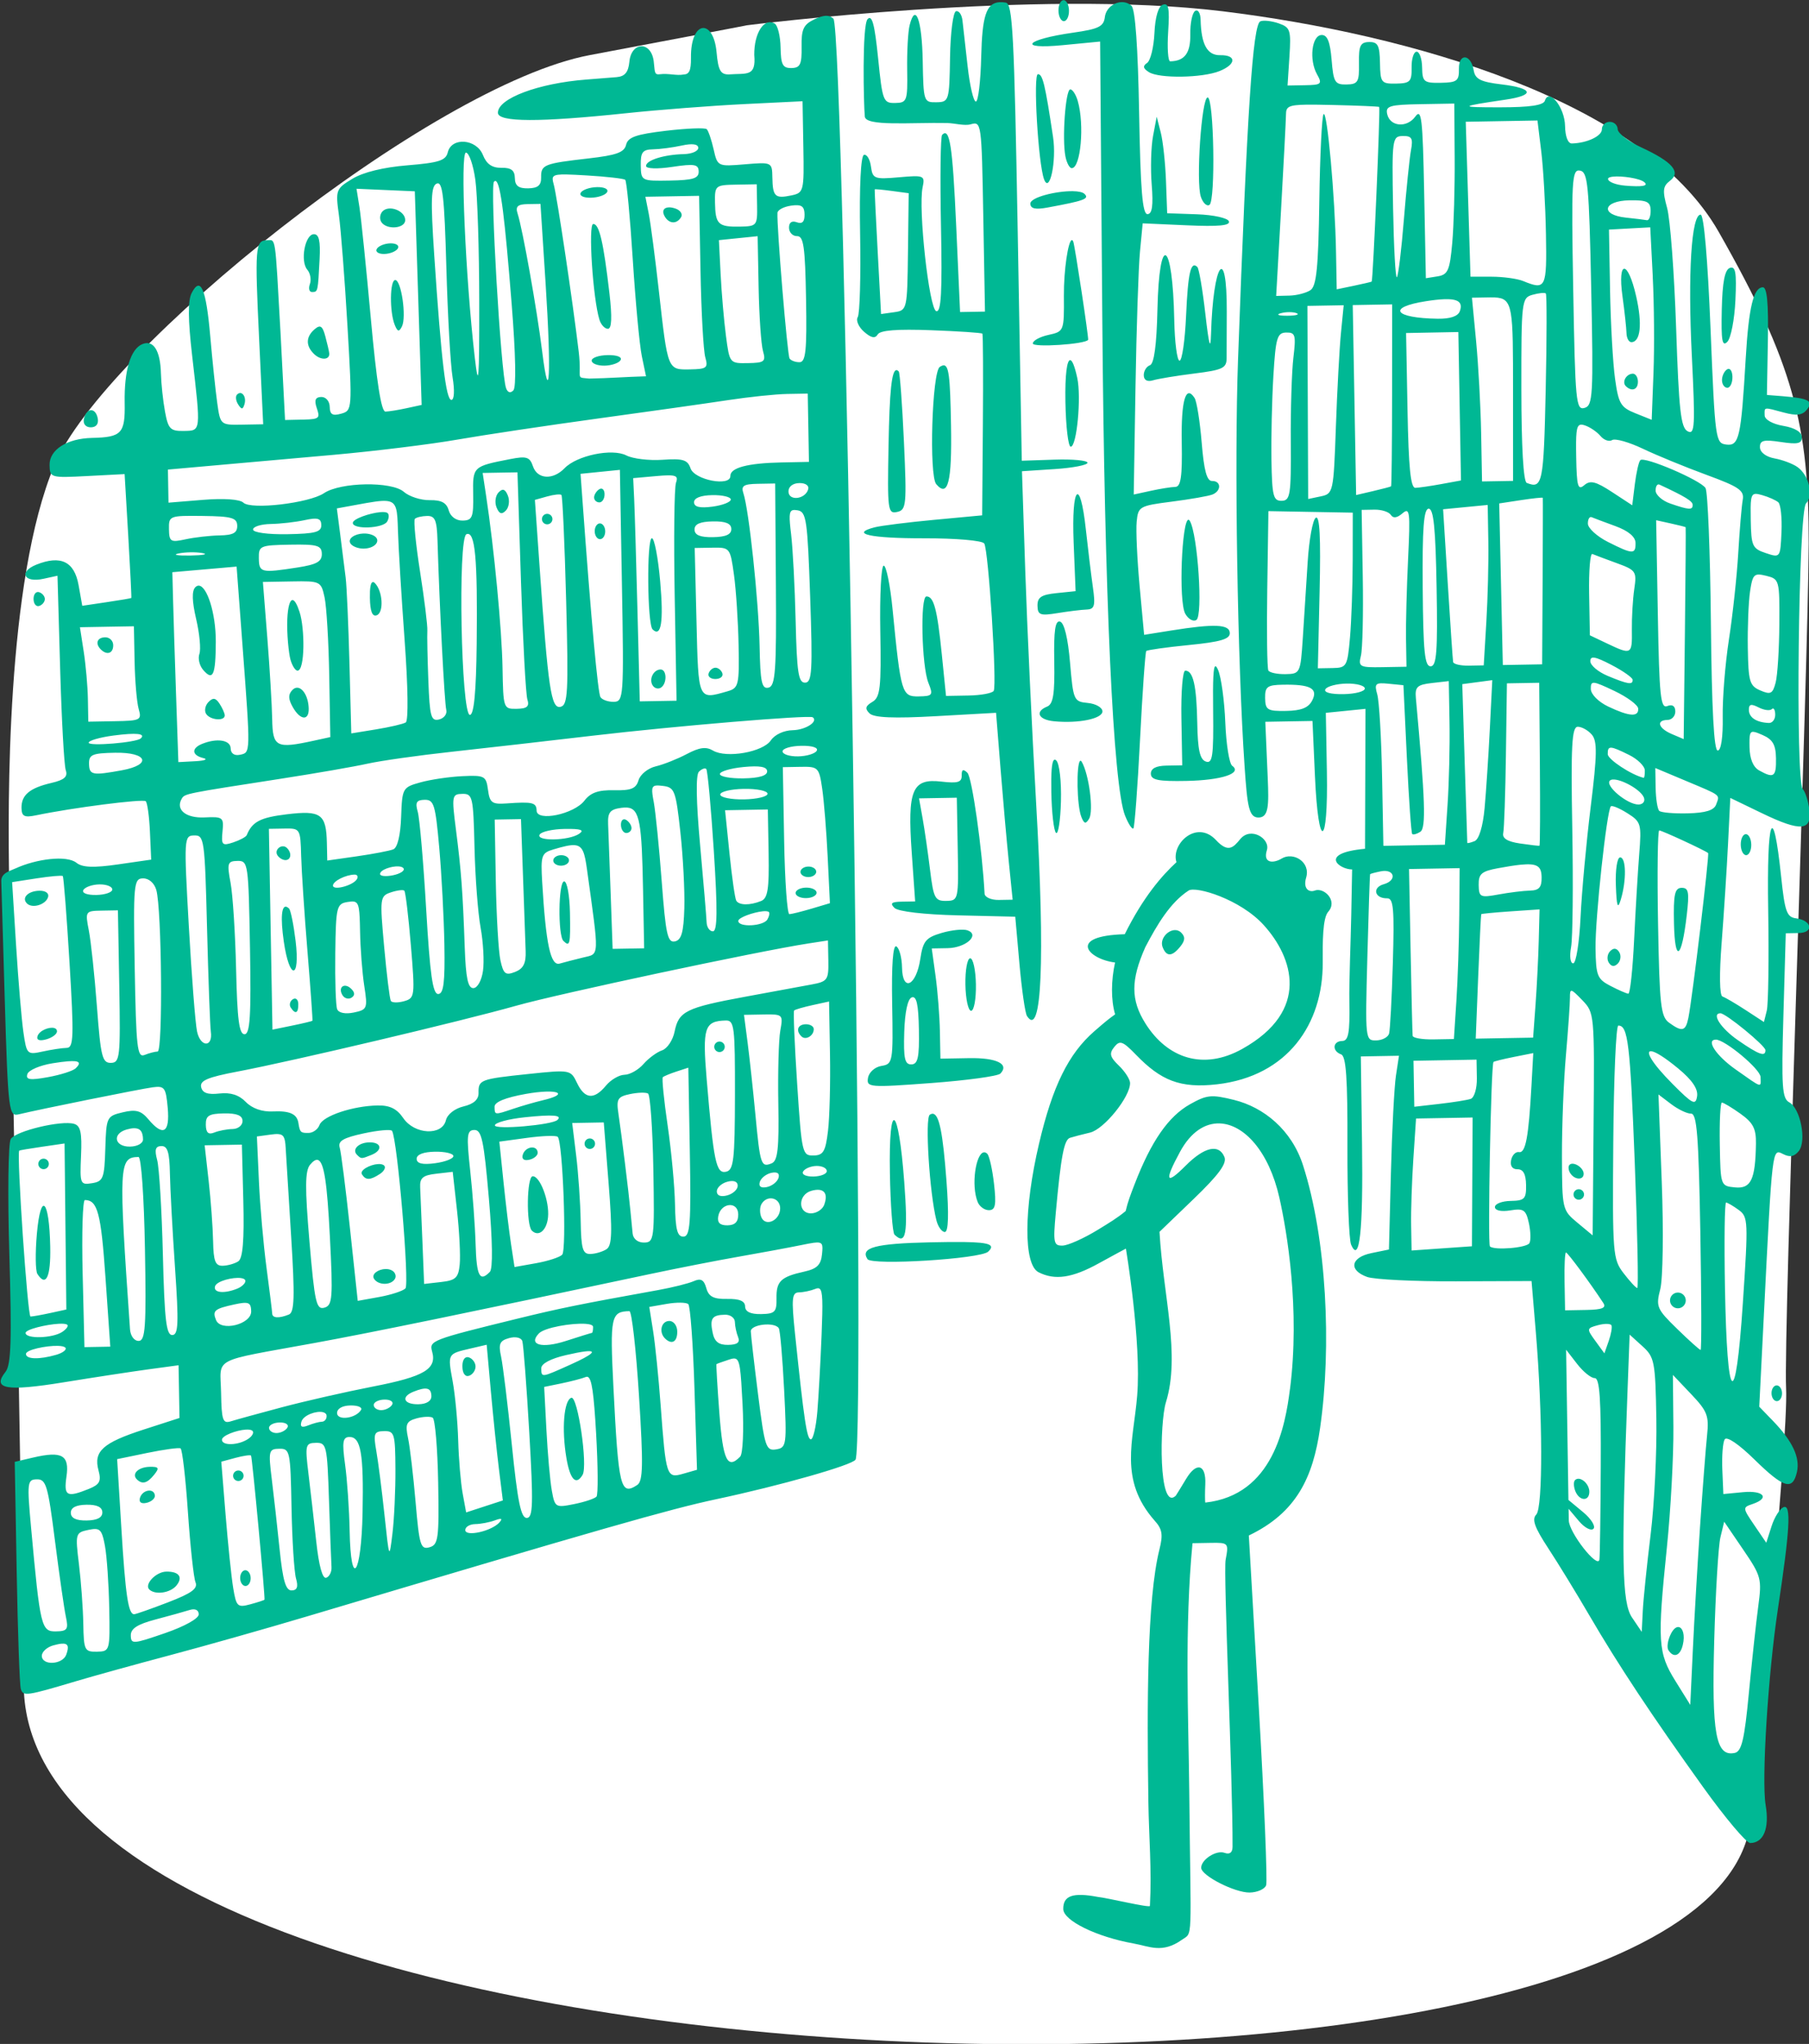 <?xml version="1.0" ?><svg height="415.97mm" viewBox="0 0 368.125 415.97" width="368.125mm" xmlns="http://www.w3.org/2000/svg">
    <rect x="0" y="0" width="368.125" height="415.97" fill="#333333" stroke="none"/>
    <path d="m 1766.259,839.651 -1.483,-89.608 c 0,0 -1.978,-97.973 -2.274,-116.482 -0.297,-18.509 -0.89,-75.815 11.47,-105.269 12.36,-29.454 95.712,-96.549 135.856,-104.113 40.144,-7.564 39.847,-7.564 39.847,-7.564 0,0 73.465,-9.343 120.728,-3.559 47.263,5.784 106.885,22.602 125.87,55.972 18.984,33.369 22.939,49.209 22.84,79.108 -0.099,29.899 -6.427,200.84 -5.735,214.276 0.692,13.437 -8.899,108.74 -8.899,108.74 -6.273,86.694 -432.587,75.594 -438.22,-31.501 z" fill="#FFFFFF" paint-order="markers stroke fill" transform="translate(-350.789,166.456) matrix(0.802,0,0,0.802,-1060.878,-495.432)"/>
    <path d="m 2030.041,410.234 c -0.733,0.013 -1.311,1.225 -1.285,2.691 0.026,1.466 0.648,2.656 1.381,2.643 0.733,-0.013 1.311,-1.225 1.285,-2.691 -0.026,-1.466 -0.648,-2.656 -1.381,-2.643 z m -16.256,0.518 c -3.379,0.199 -4.391,3.632 -4.631,13.807 -0.147,6.264 -0.758,11.398 -1.357,11.408 -0.6,0.011 -1.542,-4.024 -2.094,-8.965 -0.552,-4.941 -1.142,-10.181 -1.312,-11.645 -0.17,-1.464 -0.907,-2.504 -1.637,-2.312 -0.73,0.192 -1.411,5.455 -1.512,11.695 -0.179,11.061 -0.267,11.348 -3.465,11.404 -3.21,0.057 -3.285,-0.169 -3.469,-10.527 -0.185,-10.397 -1.852,-14.915 -3.324,-9.006 -0.411,1.649 -0.687,6.747 -0.617,11.33 0.123,7.884 -0.041,8.335 -3.045,8.389 -3.025,0.054 -3.23,-0.487 -4.334,-11.395 -0.869,-8.583 -1.533,-11.062 -2.654,-9.9 -1.447,1.499 -1.008,21.921 -0.719,24.672 0.042,2.648 11.678,1.521 20.949,1.713 1.807,0.037 4.351,0.76 5.889,0.328 2.767,-0.777 2.8,-0.538 3.225,23.367 l 0.43,24.152 -3.16,0.057 -3.16,0.055 -0.99,-21.969 c -0.916,-20.302 -1.643,-24.982 -3.566,-22.988 -0.403,0.418 -0.534,10.767 -0.291,22.998 0.338,16.986 0.055,22.118 -1.201,21.727 -1.81,-0.564 -4.608,-25.953 -3.461,-31.402 0.636,-3.021 0.401,-3.122 -5.998,-2.561 -6.259,0.549 -6.687,0.383 -7.107,-2.742 -0.246,-1.829 -1.046,-3.154 -1.775,-2.943 -0.808,0.233 -1.191,8.057 -0.979,20.021 0.192,10.801 -0.076,20.315 -0.594,21.143 -0.518,0.828 0.203,2.505 1.602,3.727 1.804,1.576 2.808,1.772 3.459,0.676 0.634,-1.068 4.827,-1.4 13.592,-1.076 6.97,0.258 12.807,0.652 12.973,0.877 0.165,0.225 0.22,10.69 0.121,23.256 l -0.18,22.846 -12.164,1.137 c -6.691,0.625 -13.505,1.483 -15.143,1.906 -6.354,1.64 -1.049,2.806 12.652,2.781 8.017,-0.014 14.699,0.567 15.182,1.318 1.077,1.676 3.276,35.924 2.4,37.398 -0.352,0.594 -3.218,1.126 -6.369,1.182 l -5.729,0.102 -1.076,-10.613 c -1.156,-11.407 -2.023,-14.668 -3.898,-14.635 -1.608,0.029 -1.207,17.652 0.498,21.908 1.264,3.155 1.089,3.4 -2.455,3.463 -4.295,0.076 -4.527,-0.701 -6.641,-22.219 -0.593,-6.04 -1.602,-10.972 -2.24,-10.961 -0.639,0.011 -1.027,7.488 -0.865,16.617 0.256,14.417 -0.01,16.778 -2.016,17.957 -1.776,1.044 -1.939,1.717 -0.709,2.916 1.124,1.096 6.129,1.306 16.85,0.705 l 15.25,-0.855 1.125,14.062 c 0.619,7.734 1.565,18.405 2.103,23.713 l 0.979,9.65 -3.516,0.062 c -1.934,0.034 -3.558,-0.688 -3.606,-1.604 -0.591,-11.228 -3.191,-29.54 -4.354,-30.662 -1.084,-1.046 -1.481,-0.854 -1.453,0.701 0.03,1.718 -0.991,2.019 -5.176,1.533 -7.399,-0.859 -8.618,2.064 -7.502,17.984 l 0.871,12.424 -3.414,0.061 c -2.613,0.046 -3.04,0.421 -1.82,1.598 0.938,0.906 7.56,1.677 16.113,1.877 l 14.521,0.342 1.061,11.936 c 0.583,6.565 1.442,12.529 1.908,13.254 3.76,5.85 4.62,-13.976 2.336,-53.859 -1.062,-18.55 -2.307,-45.123 -2.766,-59.051 l -0.836,-25.322 8.326,-0.545 c 4.579,-0.3 8.315,-1.024 8.305,-1.609 -0.01,-0.586 -3.766,-0.941 -8.348,-0.789 l -8.33,0.277 -1.029,-57.967 c -0.896,-50.478 -1.288,-58.006 -3.035,-58.285 -0.584,-0.093 -1.115,-0.132 -1.598,-0.104 z m 31.566,0.012 c -2.12,-0.265 -4.521,1.319 -4.824,3.754 -0.301,2.421 -1.56,3.041 -8.049,3.965 -12.149,1.73 -14.321,4.3 -2.686,3.178 l 9.533,-0.92 0.551,70.334 c 0.551,70.462 2.756,118.589 5.777,126.1 0.846,2.104 1.797,3.558 2.111,3.232 0.315,-0.326 1.074,-10.473 1.688,-22.551 0.614,-12.077 1.326,-22.184 1.582,-22.457 0.256,-0.273 5.137,-0.959 10.848,-1.525 7.968,-0.79 10.377,-1.495 10.35,-3.029 -0.04,-2.246 -3.874,-2.414 -14.889,-0.652 l -6.854,1.098 -1.141,-12.346 c -0.626,-6.789 -0.964,-14.147 -0.75,-16.352 0.376,-3.872 0.678,-4.045 8.93,-5.104 4.697,-0.603 9.334,-1.415 10.303,-1.807 2.311,-0.934 2.229,-3.471 -0.111,-3.43 -1.321,0.024 -2.045,-2.664 -2.625,-9.736 -0.441,-5.372 -1.252,-10.468 -1.803,-11.324 -2.248,-3.498 -3.445,0.644 -3.256,11.273 0.154,8.659 -0.222,11.26 -1.633,11.285 -1.008,0.018 -3.794,0.462 -6.191,0.986 l -4.359,0.951 0.447,-27.221 c 0.246,-14.971 0.756,-30.454 1.135,-34.408 l 0.69,-7.189 11.203,0.5 c 8.069,0.36 11.055,0.077 10.674,-1.014 -0.291,-0.833 -3.934,-1.635 -8.096,-1.781 l -7.568,-0.266 -0.305,-8.262 c -0.167,-4.544 -0.765,-10.056 -1.328,-12.246 l -1.025,-3.982 -0.93,4.916 c -0.507,2.703 -0.663,8.259 -0.336,12.344 0.424,5.301 0.117,7.435 -1.072,7.455 -1.276,0.021 -1.774,-6.007 -2.123,-25.701 -0.297,-16.709 -0.974,-26.228 -1.93,-27.15 -0.556,-0.536 -1.231,-0.829 -1.938,-0.918 z m 9.893,0.625 c -1.147,0.401 -1.947,3.093 -2.137,7.184 -0.167,3.599 -1.006,7.016 -1.865,7.596 -1.155,0.779 -1.035,1.388 0.461,2.332 2.613,1.65 13.534,1.488 17.91,-0.266 4.272,-1.711 4.374,-4.11 0.172,-4.035 -3.283,0.058 -4.816,-2.719 -4.965,-8.992 -0.04,-1.709 -0.66,-2.701 -1.393,-2.23 -0.725,0.466 -1.276,3.148 -1.226,5.959 0.084,4.724 -1.437,6.757 -5.1,6.822 -0.55,0.01 -0.781,-3.363 -0.512,-7.496 0.39,-5.994 0.118,-7.384 -1.346,-6.873 z m -85.508,2.809 c -0.77,0.026 -1.709,0.326 -2.916,0.902 -2.768,1.321 -3.325,2.515 -3.246,6.955 0.079,4.472 -0.348,5.369 -2.572,5.408 -2.215,0.039 -2.681,-0.84 -2.758,-5.205 -0.051,-2.89 -0.726,-5.63 -1.5,-6.09 -2.651,-1.574 -5.234,2.396 -5.178,7.959 0.494,5.651 -1.872,4.606 -6.461,4.953 -2.094,0.037 -2.687,-1.039 -3.1,-5.613 -0.781,-8.655 -6.615,-8.221 -6.498,1.395 0.041,3.365 -0.511,4.183 -1.852,4.238 -1.888,0.362 -3.687,-0.358 -6.164,-0.057 -1.403,0.17 -1.115,-0.889 -1.445,-3.365 -0.68,-5.097 -5.67,-4.95 -6.168,0.182 -0.261,2.684 -1.14,3.738 -3.264,3.912 -1.599,0.131 -5.039,0.404 -7.643,0.605 -12.236,0.949 -22.511,4.815 -22.447,8.445 0.043,2.398 10.513,2.428 32.603,0.094 8.092,-0.855 21.457,-1.888 29.701,-2.295 l 14.99,-0.738 0.205,11.607 c 0.201,11.295 0.117,11.628 -3.084,12.299 -4.101,0.86 -4.692,0.293 -4.779,-4.58 -0.069,-3.869 -0.125,-3.895 -6.992,-3.32 -6.883,0.576 -6.927,0.553 -7.914,-3.807 -0.546,-2.411 -1.333,-4.71 -1.748,-5.111 -0.415,-0.401 -5.056,-0.22 -10.312,0.402 -7.632,0.904 -9.677,1.621 -10.148,3.564 -0.467,1.925 -2.441,2.646 -9.443,3.445 -11.423,1.304 -12.174,1.604 -12.117,4.838 0.035,2 -0.824,2.724 -3.285,2.768 -2.444,0.043 -3.346,-0.652 -3.381,-2.607 -0.035,-1.962 -0.935,-2.651 -3.412,-2.607 -2.364,0.042 -3.762,-0.925 -4.693,-3.25 -1.652,-4.123 -7.964,-4.601 -8.916,-0.676 -0.505,2.083 -2.247,2.643 -10.248,3.299 -6.125,0.502 -11.214,1.749 -13.961,3.418 -4.187,2.543 -4.295,2.835 -3.408,9.277 0.504,3.658 1.479,16.298 2.166,28.09 1.234,21.168 1.212,21.45 -1.605,22.24 -2.184,0.613 -2.865,0.204 -2.898,-1.74 -0.025,-1.419 -0.968,-2.525 -2.135,-2.504 -1.506,0.027 -1.831,0.803 -1.164,2.781 0.826,2.449 0.845,2.868 -3.147,2.955 l -4.887,0.107 -1.16,-22.328 c -1.417,-25.217 -1.132,-23.317 -3.482,-23.275 -2.905,0.052 -3.043,1.824 -1.939,25.037 l 1.031,21.652 -5.439,0.096 c -5.4,0.096 -5.441,0.058 -6.225,-5.557 -0.434,-3.109 -1.233,-10.743 -1.775,-16.963 -1.049,-12.034 -2.456,-15.275 -4.717,-10.865 -0.965,1.883 -0.927,6.694 0.123,15.811 2.251,19.541 2.301,19.091 -2.141,19.17 -3.384,0.06 -3.931,-0.506 -4.74,-4.916 -0.503,-2.741 -0.966,-7.084 -1.031,-9.65 -0.147,-5.822 -1.892,-8.608 -4.682,-7.48 -3.021,1.221 -4.662,6.649 -4.516,14.922 0.138,7.764 -0.756,8.722 -8.287,8.891 -6.356,0.142 -10.838,3.006 -10.77,6.879 0.057,3.225 0.257,3.284 9.551,2.799 l 9.49,-0.496 0.92,15.646 c 0.505,8.606 0.857,15.714 0.781,15.795 -0.075,0.082 -2.908,0.561 -6.293,1.064 l -6.154,0.916 -0.935,-5.248 c -1.068,-5.992 -4.53,-7.672 -10.711,-5.195 -4.577,1.834 -3.169,4.677 1.779,3.596 l 3.58,-0.781 0.674,23.555 c 0.37,12.956 1.01,24.556 1.422,25.779 0.564,1.672 -0.334,2.474 -3.619,3.238 -5.536,1.287 -7.666,3.071 -7.607,6.369 0.038,2.126 0.722,2.469 3.699,1.85 9.256,-1.925 27.152,-4.223 27.826,-3.572 0.412,0.398 0.891,3.896 1.064,7.771 l 0.315,7.047 -8.457,1.221 c -6.155,0.889 -9.009,0.779 -10.49,-0.406 -2.525,-2.021 -10.275,-0.972 -15.457,1.41 -1.41,0.648 -3.583,1.136 -3.635,3.109 l 0.861,29.422 c 0.869,29.692 1.067,30.481 3.652,29.861 5.519,-1.324 30.698,-6.403 33.885,-6.836 3.035,-0.412 3.37,0.043 3.836,5.207 0.572,6.338 -1.156,7.372 -4.889,2.926 -1.871,-2.229 -3.177,-2.589 -6.518,-1.793 -4.078,0.972 -4.185,1.194 -4.428,9.242 -0.226,7.502 -0.529,8.293 -3.369,8.746 -3.001,0.479 -3.109,0.209 -2.791,-6.971 0.26,-5.866 -0.117,-7.599 -1.756,-8.086 -3.23,-0.96 -14.752,1.79 -16.074,3.836 -0.65,1.006 -0.814,14.21 -0.363,29.342 0.647,21.71 0.443,27.985 -0.967,29.746 -3.501,4.375 0.169,5.032 14.793,2.654 7.597,-1.235 17.256,-2.712 21.463,-3.283 l 7.649,-1.039 0.119,6.689 0.119,6.689 -9.107,2.945 c -10.348,3.345 -12.751,5.518 -11.445,10.354 0.748,2.769 0.308,3.596 -2.519,4.729 -5.567,2.23 -6.323,1.799 -5.604,-3.195 0.78,-5.417 -1.147,-6.504 -8.484,-4.785 l -4.648,1.088 0.496,27.932 c 0.273,15.362 0.744,28.728 1.049,29.705 0.593,1.903 1.403,1.788 14.111,-2.004 4.378,-1.306 15.127,-4.28 23.887,-6.609 8.76,-2.329 24.284,-6.725 34.498,-9.77 74.445,-22.19 92.233,-27.285 103.959,-29.775 16.133,-3.426 34.514,-8.645 35.34,-10.037 2.719,-4.579 -2.784,-362.924 -5.615,-365.656 -0.535,-0.516 -1.136,-0.763 -1.906,-0.736 z m 112.231,1.312 c -0.845,-0.096 -1.574,-0.073 -1.98,0.09 -1.926,0.771 -3.364,22.559 -5.67,85.863 -0.94,25.798 -0.169,76.491 1.67,103.32 0.684,9.984 1.075,12.911 3.561,12.867 2.523,-0.045 2.609,-3.008 2.309,-9.971 l -0.619,-14.324 5.986,-0.107 5.984,-0.105 0.627,13.996 c 0.861,19.219 3.372,18.326 3.027,-1.076 l -0.268,-14.98 5.031,-0.506 5.031,-0.506 -0.057,17.754 -0.057,17.754 c -12.04,1.114 -6.5,5.261 -3.275,5.244 l -0.225,11.691 c -0.13,6.728 -0.573,16.625 -0.477,22.012 0.139,7.817 -0.23,9.8 -1.826,9.828 -2.419,0.043 -2.618,2.544 -0.271,3.396 1.277,0.464 1.661,6.023 1.611,23.287 -0.036,12.473 0.378,23.71 0.92,24.973 2.155,5.019 3.079,-3.427 2.781,-25.408 l -0.303,-22.33 4.84,-0.086 4.84,-0.086 -0.769,5.014 c -0.424,2.758 -0.999,13.821 -1.275,24.584 l -0.504,19.568 -4.447,0.916 c -5.276,1.087 -5.862,4.328 -1.092,6.045 1.808,0.651 11.935,1.151 22.504,1.111 l 19.215,-0.07 1.074,12.771 c 1.774,21.094 1.838,44.714 0.127,46.486 -1.168,1.21 -0.447,3.235 3.035,8.547 2.51,3.829 7.189,11.469 10.398,16.979 7.301,12.533 15.911,25.532 28.953,43.707 5.587,7.785 10.947,14.14 11.912,14.123 3.41,-0.06 4.896,-3.74 3.902,-9.654 -1.07,-6.366 0.619,-33.288 3.123,-49.812 3.026,-19.965 3.398,-26.464 1.476,-25.785 -0.956,0.338 -2.347,2.512 -3.09,4.832 l -1.35,4.219 -3.043,-4.477 c -2.984,-4.392 -2.991,-4.493 -0.428,-5.357 4.452,-1.5 2.83,-3.509 -2.426,-3.004 l -4.992,0.48 -0.262,-6.211 c -0.144,-3.416 0.124,-6.863 0.598,-7.66 0.515,-0.867 3.542,1.175 7.527,5.08 7.445,7.295 9.7,7.975 10.797,3.25 0.859,-3.7 -1.078,-7.858 -6.066,-13.02 l -3.484,-3.605 1.191,-23.691 c 2.128,-42.278 2.077,-41.841 4.83,-40.43 1.731,0.887 2.865,0.677 4.004,-0.746 2.042,-2.551 0.427,-10.846 -2.408,-12.367 -1.819,-0.976 -2.014,-3.84 -1.492,-22.012 l 0.6,-20.891 3.266,-0.059 c 3.939,-0.07 3.41,-3.201 -0.629,-3.727 -2.392,-0.311 -2.872,-1.649 -3.816,-10.627 -2.039,-19.394 -3.662,-15.196 -3.281,8.49 0.2,12.465 0.039,23.964 -0.357,25.553 l -0.721,2.889 -4.641,-3.031 c -2.553,-1.667 -5.199,-3.213 -5.879,-3.438 -0.752,-0.248 -0.832,-5.634 -0.203,-13.762 0.569,-7.345 1.295,-18.593 1.613,-24.994 l 0.578,-11.639 8.066,3.895 c 9.827,4.743 12.696,4.498 11.975,-1.021 -0.285,-2.182 -1.033,-4.482 -1.66,-5.113 -1.883,-1.895 -1.101,-70.481 0.826,-72.479 1.973,-2.045 0.786,-7.13 -2.158,-9.24 -1.171,-0.839 -3.785,-1.828 -5.809,-2.197 -2.188,-0.399 -3.696,-1.544 -3.719,-2.822 -0.031,-1.77 0.908,-2.007 5.311,-1.344 4.319,0.651 5.343,0.411 5.312,-1.25 -0.023,-1.295 -1.771,-2.349 -4.719,-2.848 -2.681,-0.454 -4.694,-1.584 -4.713,-2.645 -0.039,-2.196 -0.398,-2.144 4.926,-0.719 3.211,0.859 4.656,0.672 5.797,-0.754 1.74,-2.174 0.472,-2.877 -6.143,-3.404 l -4.006,-0.318 0.244,-13.674 c 0.172,-9.626 -0.208,-13.665 -1.277,-13.646 -2.374,0.042 -3.579,5.06 -4.346,18.08 -1.182,20.066 -1.669,22.231 -4.914,21.826 -2.753,-0.343 -2.857,-1.09 -4.008,-29.338 -0.732,-17.949 -1.688,-28.994 -2.514,-29.006 -2.343,-0.033 -3.275,14.837 -2.238,35.764 0.893,18.034 0.774,20.195 -1.068,19.207 -1.732,-0.929 -2.215,-5.275 -2.918,-26.287 -0.464,-13.846 -1.493,-27.526 -2.287,-30.398 -1.204,-4.356 -1.085,-5.498 0.725,-6.871 2.901,-2.202 0.662,-4.808 -7.293,-8.486 -3.268,-1.511 -5.958,-3.593 -5.976,-4.627 -0.018,-1.034 -0.933,-1.865 -2.033,-1.846 -1.1,0.019 -1.985,0.865 -1.967,1.879 0.03,1.714 -3.725,3.496 -7.604,3.607 -1.008,0.029 -1.698,-1.732 -1.746,-4.455 -0.084,-4.707 -4.066,-9.702 -5.109,-6.408 -0.374,1.179 -3.762,1.681 -11.422,1.689 -10.585,0.011 -10.43,-0.203 1.41,-1.943 7.574,-1.113 7.117,-2.904 -0.99,-3.873 -5.311,-0.635 -6.694,-1.332 -7.064,-3.562 -0.693,-4.173 -3.825,-4.482 -3.752,-0.369 0.054,3.047 -0.477,3.454 -4.605,3.527 -4.296,0.076 -4.671,-0.234 -4.736,-3.916 -0.039,-2.2 -0.671,-3.99 -1.404,-3.977 -0.733,0.013 -1.301,1.824 -1.262,4.023 0.063,3.555 -0.373,4.007 -3.928,4.07 -3.777,0.067 -4.005,-0.225 -4.094,-5.262 -0.079,-4.444 -0.54,-5.325 -2.762,-5.285 -2.222,0.039 -2.651,0.937 -2.572,5.381 0.085,4.767 -0.25,5.339 -3.164,5.391 -2.943,0.052 -3.311,-0.557 -3.779,-6.268 -0.374,-4.554 -1.078,-6.317 -2.518,-6.291 -2.505,0.044 -3.251,6.271 -1.193,9.957 1.384,2.479 1.134,2.714 -2.979,2.787 l -4.488,0.08 0.476,-7.326 c 0.439,-6.752 0.228,-7.414 -2.707,-8.445 -0.876,-0.308 -1.838,-0.52 -2.684,-0.615 z m -58.426,13.51 c -1.252,0.022 0.059,22.573 1.549,26.645 1.414,3.865 3.214,-4.557 2.289,-10.709 -2.017,-13.41 -2.63,-15.957 -3.838,-15.936 z m 8.209,3.855 c -1.204,0.021 -2.108,12.556 -1.228,17.025 0.324,1.645 1.047,2.981 1.609,2.971 2.272,-0.04 3.255,-11.006 1.525,-17.029 -0.471,-1.642 -1.329,-2.977 -1.906,-2.967 z m 34.855,2.049 c -1.54,0.027 -3,21.422 -1.721,25.217 0.526,1.561 1.507,2.485 2.18,2.053 1.584,-1.018 1.141,-27.298 -0.459,-27.27 z m 62.584,1.555 0.098,13.668 c 0.054,7.517 -0.223,17.274 -0.615,21.682 -0.622,6.984 -1.098,8.075 -3.705,8.492 l -2.992,0.479 -0.428,-21.754 c -0.372,-18.883 -0.668,-21.429 -2.242,-19.273 -2.169,2.97 -6.471,2.566 -7.154,-0.672 -0.423,-2.005 0.669,-2.33 8.275,-2.465 z m -37.428,0.275 c 1.607,-0.019 3.702,0.018 6.432,0.08 6.42,0.145 11.796,0.37 11.945,0.5 0.32,0.278 -1.57,44.086 -1.912,44.32 -0.128,0.088 -2.176,0.565 -4.551,1.061 l -4.318,0.9 -0.18,-9.631 c -0.257,-13.928 -2.232,-35.773 -3.148,-34.826 -0.431,0.445 -0.92,10.391 -1.088,22.102 -0.241,16.859 -0.712,21.559 -2.266,22.58 -1.079,0.709 -3.475,1.326 -5.322,1.369 l -3.357,0.08 1.228,-21.691 c 0.675,-11.931 1.243,-22.892 1.262,-24.359 0.024,-1.872 0.455,-2.428 5.275,-2.484 z m 58.533,4.018 0.959,7.848 c 0.528,4.316 1.065,13.756 1.193,20.98 0.244,13.742 -0.013,14.272 -5.789,11.91 -1.478,-0.604 -5.088,-1.099 -8.021,-1.1 l -5.334,-0.002 -0.602,-19.656 -0.604,-19.656 9.098,-0.162 z m -34.189,3.941 c 2.316,-0.041 2.661,0.557 2.092,3.631 -0.374,2.024 -1.186,9.943 -1.803,17.6 -0.617,7.656 -1.412,14.22 -1.768,14.588 -0.355,0.368 -0.791,-7.53 -0.969,-17.551 -0.312,-17.563 -0.225,-18.22 2.447,-18.268 z m -179.838,2.127 c 0.707,0.1 1.081,0.395 1.09,0.879 0.015,0.825 -1.623,1.537 -3.639,1.584 -5.059,0.115 -9.639,1.553 -9.613,3.02 0.012,0.697 2.879,0.794 6.67,0.223 5.619,-0.847 6.656,-0.667 6.689,1.168 0.031,1.743 -1.406,2.196 -7.293,2.301 -7.258,0.129 -7.334,0.09 -7.404,-3.869 -0.059,-3.321 0.467,-4.008 3.096,-4.055 1.742,-0.031 5.033,-0.464 7.316,-0.963 1.341,-0.293 2.381,-0.387 3.088,-0.287 z m -57.861,2.092 c 0.791,-0.014 1.869,3.118 2.397,6.959 0.527,3.841 0.969,17.786 0.981,30.988 0.018,20.081 -0.168,22.372 -1.135,14.021 -2.377,-20.532 -3.732,-51.942 -2.242,-51.969 z m 282.66,4.553 c 2.018,0.352 2.309,3.388 2.867,29.982 0.569,27.108 0.426,29.647 -1.701,30.244 -2.162,0.607 -2.359,-1.463 -2.865,-29.982 -0.496,-27.96 -0.35,-30.601 1.699,-30.244 z m -257.141,0.984 c 1.251,0.022 2.914,0.114 5.101,0.242 5.021,0.295 9.429,0.797 9.797,1.117 0.368,0.32 1.228,9.377 1.912,20.127 0.684,10.749 1.721,21.836 2.305,24.637 l 1.062,5.092 c -5.588,0.162 -8.924,0.47 -14.414,0.582 -3.687,-0.405 -1.796,0.486 -2.664,-6.834 -1.495,-12.601 -5.52,-39.527 -6.352,-42.492 -0.558,-1.988 -0.502,-2.538 3.252,-2.471 z m 265.496,0.559 c 2.237,-0.251 6.87,0.402 8.018,1.42 1.053,0.934 -0.519,1.213 -4.873,0.859 -2.387,-0.194 -4.352,-0.962 -4.365,-1.707 -0.01,-0.305 0.475,-0.489 1.221,-0.572 z m -283.383,1.145 c 1.177,0.733 2.219,9.17 3.977,31.207 1.017,12.747 1.18,21.103 0.426,21.885 -0.754,0.782 -1.466,0.548 -1.863,-0.613 -1.327,-3.883 -4.089,-51.208 -3.055,-52.338 0.176,-0.193 0.347,-0.245 0.516,-0.141 z m -15.024,0.602 c 1.485,-0.599 1.924,3.268 2.428,21.359 0.338,12.15 1.048,24.664 1.576,27.807 0.555,3.301 0.43,5.722 -0.297,5.734 -1.379,0.025 -2.574,-10.044 -4.356,-36.725 -0.944,-14.129 -0.821,-17.583 0.648,-18.176 z m 81.176,0.184 0.094,5.332 c 0.091,5.155 -0.052,5.336 -4.348,5.412 -5.538,0.098 -6.234,-0.574 -6.332,-6.111 -0.076,-4.296 0.099,-4.447 5.254,-4.539 z m -40.504,0.719 c -1.833,0.033 -3.693,0.667 -4.133,1.408 -0.452,0.761 0.651,1.321 2.533,1.287 1.833,-0.033 3.693,-0.665 4.133,-1.406 0.452,-0.761 -0.651,-1.322 -2.533,-1.289 z m -61.043,0.418 7.399,0.322 7.396,0.322 0.865,27.104 0.867,27.104 -3.818,0.832 c -2.101,0.458 -4.519,0.846 -5.373,0.861 -1.058,0.019 -2.237,-7.504 -3.701,-23.605 -1.182,-12.998 -2.482,-25.725 -2.891,-28.285 z m 131.486,0.156 c 0.046,-0.097 2.005,0.081 4.354,0.396 l 4.269,0.574 -0.182,14.865 c -0.18,14.721 -0.212,14.87 -3.506,15.332 l -3.326,0.467 -0.848,-15.729 c -0.466,-8.651 -0.808,-15.809 -0.762,-15.906 z m 50.279,0.455 c -4.141,-0.071 -10.816,1.54 -10.787,3.168 0.023,1.273 1.271,1.557 4.352,0.988 9.359,-1.729 10.682,-2.216 9.391,-3.463 -0.475,-0.459 -1.575,-0.67 -2.955,-0.693 z m -94.836,1.178 0.355,18.998 c 0.196,10.448 0.742,20.339 1.213,21.98 0.771,2.685 0.381,2.995 -3.875,3.07 -5.709,0.101 -5.634,0.291 -7.895,-19.863 -0.944,-8.418 -2.102,-17.248 -2.572,-19.623 l -0.854,-4.32 6.812,-0.121 z m 236.059,1.145 c 4.444,-0.079 5.34,0.35 5.379,2.572 0.026,1.466 -0.403,2.578 -0.955,2.471 -0.552,-0.108 -2.959,-0.403 -5.348,-0.656 -6.551,-0.695 -5.798,-4.267 0.924,-4.387 z m -276.309,0.904 1.309,20.314 c 1.473,22.85 0.984,32.135 -0.894,17.018 -1.317,-10.595 -4.959,-31.018 -6.223,-34.895 -0.579,-1.774 0.016,-2.334 2.525,-2.379 z m 65.231,0.34 c 1.322,0.076 1.745,0.748 1.773,2.342 0.033,1.864 -0.582,2.483 -1.965,1.98 -1.275,-0.463 -1.999,0.054 -1.975,1.41 0.021,1.178 0.937,2.127 2.037,2.107 1.667,-0.03 2.048,2.63 2.285,15.961 0.232,13.04 -0.073,16.003 -1.639,16.031 -1.056,0.019 -2.203,-0.409 -2.549,-0.953 -0.562,-0.885 -3.28,-33.659 -3.064,-36.953 0.048,-0.734 1.603,-1.551 3.455,-1.816 0.659,-0.094 1.2,-0.135 1.641,-0.109 z m -32.582,0.541 c -1.42,0.009 -1.972,0.998 -1.025,2.471 1.139,1.771 3.011,1.774 4.061,0.006 0.443,-0.747 -0.164,-1.71 -1.35,-2.141 -0.642,-0.234 -1.212,-0.339 -1.685,-0.336 z m -71.129,0.299 c -0.613,0.057 -1.175,0.279 -1.586,0.705 -0.681,0.706 -0.823,1.928 -0.316,2.717 1.336,2.078 6.101,1.673 6.062,-0.516 -0.031,-1.761 -2.322,-3.077 -4.16,-2.906 z m 51.865,3.918 c -1.318,0.023 -0.085,18.996 1.58,24.309 0.4,1.276 1.369,2.309 2.154,2.295 0.961,-0.017 1.086,-2.959 0.381,-9.008 -1.528,-13.099 -2.587,-17.623 -4.115,-17.596 z m 268.203,0.85 0.644,12.533 h -0.01 c 0.354,6.893 0.44,17.884 0.189,24.422 l -0.455,11.887 -4.16,-1.668 c -3.716,-1.491 -4.266,-2.431 -5.146,-8.803 -0.542,-3.923 -1.112,-14.033 -1.262,-22.465 l -0.272,-15.332 5.232,-0.287 z m -339.088,1.742 c -2.257,0.04 -3.515,6.854 -1.664,9.014 0.766,0.894 1.06,2.54 0.654,3.656 -0.406,1.117 -0.158,2.021 0.553,2.008 1.49,-0.026 1.483,0.011 1.912,-8.369 0.237,-4.617 -0.159,-6.332 -1.455,-6.309 z m 112.602,0.506 0.25,13.078 c 0.138,7.193 0.636,14.423 1.107,16.064 0.769,2.68 0.38,2.994 -3.811,3.068 -4.642,0.082 -4.672,0.043 -5.584,-6.902 -0.504,-3.842 -1.113,-10.883 -1.352,-15.646 l -0.435,-8.66 4.912,-0.5 z m 79.719,0.992 c -0.915,0.135 -2.06,7.589 -2.012,14.158 0.066,8.943 0.027,9.042 -3.918,9.904 -2.192,0.479 -3.976,1.459 -3.963,2.176 0.019,1.07 13.338,0.191 14.033,-0.926 0.203,-0.326 -3.352,-23.827 -3.766,-24.898 -0.117,-0.303 -0.244,-0.433 -0.375,-0.414 z m -172.877,0.824 c -1.466,0.026 -3.027,0.653 -3.467,1.395 -0.44,0.741 0.399,1.327 1.865,1.301 1.466,-0.026 3.026,-0.655 3.467,-1.396 0.44,-0.741 -0.399,-1.325 -1.865,-1.299 z m 196.752,3.066 c -0.961,-0.605 -1.929,3.812 -2.15,13.723 -0.202,9.001 -0.844,13.772 -1.904,14.146 -0.88,0.311 -1.583,1.455 -1.564,2.543 0.022,1.247 0.892,1.72 2.356,1.277 1.277,-0.386 5.997,-1.163 10.49,-1.725 7.192,-0.899 8.168,-1.366 8.178,-3.908 0.01,-1.588 0.021,-6.921 0.037,-11.854 0.055,-17.409 -3.47,-12.375 -3.994,5.703 -0.127,4.383 -0.518,3 -1.447,-5.121 -0.7,-6.119 -1.613,-11.452 -2.029,-11.854 -1.665,-1.607 -2.367,1.431 -2.853,12.34 -0.28,6.283 -1.024,11.434 -1.654,11.445 -0.63,0.011 -1.236,-4.63 -1.348,-10.312 -0.199,-10.175 -1.154,-15.8 -2.115,-16.404 z m 143.086,3.174 c -1.276,0.448 -1.887,3.602 -2.043,10.537 -0.178,7.925 0.104,9.559 1.416,8.199 0.901,-0.934 1.82,-5.676 2.043,-10.537 0.325,-7.076 0.042,-8.711 -1.416,-8.199 z m -26.777,0.205 c -0.768,-0.009 -1.108,2.325 -0.461,7.008 0.531,3.841 0.985,8.033 1.018,9.316 0.029,1.283 0.59,2.322 1.244,2.311 2.321,-0.041 2.802,-4.603 1.223,-11.586 -1.06,-4.687 -2.256,-7.04 -3.023,-7.049 z m -311.865,2.867 c -1.373,0.024 -1.458,8.067 -0.121,11.375 0.718,1.775 1.096,1.86 1.826,0.41 1.199,-2.382 -0.165,-11.813 -1.705,-11.785 z m 290.762,3.309 c 0.609,-0.06 1.054,-0.033 1.19,0.098 0.27,0.261 0.255,11.34 -0.033,24.619 -0.512,23.602 -0.808,25.047 -4.812,23.449 -0.844,-0.337 -1.35,-9.152 -1.363,-23.732 -0.02,-22.5 0.066,-23.223 2.85,-24.004 0.789,-0.221 1.561,-0.37 2.17,-0.43 z m -11.799,1.107 c 4.729,0.19 4.661,2.618 4.67,23.9 l 0.01,22.656 -3.939,0.07 -3.938,0.07 L 2136,520.037 c -0.125,-6.782 -0.701,-17.272 -1.279,-23.312 l -1.051,-10.984 3.42,-0.06 c 0.886,-0.016 1.66,-0.035 2.336,-0.008 z m -12.846,0.453 c 3.688,-0.14 4.823,0.815 4.012,3.047 -0.465,1.278 -2.424,1.947 -5.576,1.902 -11.16,-0.157 -13.003,-2.894 -2.998,-4.451 1.82,-0.283 3.333,-0.451 4.562,-0.498 z m -13.156,1.305 -0.016,22.986 c -0.01,12.641 -0.125,23.073 -0.256,23.186 -0.131,0.111 -2.181,0.654 -4.555,1.207 l -4.314,1.006 -0.43,-24.102 -0.428,-24.104 5,-0.09 z m -12.297,0.223 -0.692,7.014 c -0.381,3.857 -0.963,14.616 -1.291,23.908 v 0 c -0.583,16.507 -0.672,16.912 -3.814,17.57 l -3.217,0.674 -0.096,-24.502 -0.096,-24.5 4.602,-0.082 z m -13.832,1.75 c 0.725,-0.004 1.403,0.079 1.857,0.254 0.909,0.349 -0.147,0.647 -2.348,0.658 -2.2,0.012 -2.943,-0.274 -1.652,-0.635 0.646,-0.181 1.418,-0.273 2.143,-0.277 z m -246.351,3.723 c -0.267,0.1 -0.575,0.311 -0.938,0.623 -2.242,1.929 -2.284,4.202 -0.117,6.293 1.697,1.638 4.003,1.523 3.838,-0.191 -0.051,-0.534 -0.501,-2.477 -0.998,-4.318 -0.541,-2.003 -0.984,-2.706 -1.785,-2.406 z m 289.275,1.324 0.334,18.834 0.334,18.832 -4.984,0.914 c -2.741,0.503 -5.712,0.931 -6.6,0.957 -1.191,0.032 -1.71,-5.115 -1.98,-19.619 l -0.367,-19.664 6.631,-0.127 z m -43.682,0.129 c 2.332,-0.041 2.516,0.604 1.826,6.379 -0.422,3.533 -0.719,13.139 -0.66,21.348 0.097,13.469 -0.13,14.93 -2.312,14.969 -2.129,0.038 -2.442,-1.195 -2.594,-10.289 -0.096,-5.683 0.123,-15.288 0.486,-21.346 0.584,-9.727 0.963,-11.02 3.254,-11.061 z m -172.17,5.725 c -2.243,0.04 -4.068,0.671 -4.055,1.404 0.013,0.733 1.488,1.307 3.277,1.275 1.79,-0.032 3.615,-0.663 4.055,-1.404 0.467,-0.786 -0.898,-1.318 -3.277,-1.275 z m 117.385,1.273 c -0.835,-0.099 -1.357,3.659 -1.234,10.588 0.111,6.276 0.719,11.4 1.35,11.389 1.54,-0.027 2.724,-12.574 1.65,-17.486 -0.652,-2.983 -1.265,-4.431 -1.766,-4.49 z m -32.355,1.355 c -0.223,0.056 -0.472,0.183 -0.75,0.361 -1.974,1.269 -2.773,27.593 -0.904,29.766 2.994,3.48 4.003,-0.542 3.748,-14.922 -0.223,-12.559 -0.532,-15.598 -2.094,-15.205 z m 199.516,0.883 c -0.16,-0.038 -0.334,-0.003 -0.516,0.113 -0.725,0.466 -1.302,1.711 -1.283,2.768 0.019,1.057 0.634,1.911 1.367,1.898 0.733,-0.013 1.31,-1.26 1.283,-2.77 -0.02,-1.132 -0.371,-1.896 -0.852,-2.01 z m -211.258,0.299 c -1.228,-0.007 -1.764,5.36 -2.016,19.055 -0.304,16.59 -0.193,17.453 2.186,16.936 2.331,-0.507 2.452,-1.75 1.719,-17.834 -0.433,-9.508 -1.028,-17.534 -1.318,-17.834 -0.205,-0.212 -0.395,-0.321 -0.57,-0.322 z m 186.838,0.906 c -1.681,0.03 -2.848,2.132 -1.764,3.178 1.528,1.475 3.09,0.86 3.053,-1.201 -0.019,-1.1 -0.599,-1.989 -1.289,-1.977 z m -353.299,4.908 c -0.28,-0.022 -0.582,0.097 -0.875,0.4 -0.432,0.448 -0.304,1.567 0.287,2.486 0.864,1.344 1.178,1.339 1.605,-0.023 0.458,-1.458 -0.177,-2.797 -1.018,-2.863 z m 143.943,0.141 0.154,8.666 0.152,8.666 -6.998,0.143 c -8.563,0.174 -12.978,1.344 -12.941,3.432 0.049,2.781 -9.111,1.022 -10.109,-1.941 -0.73,-2.165 -1.925,-2.53 -7.086,-2.168 -3.414,0.239 -7.545,-0.255 -9.182,-1.098 -3.619,-1.863 -12.552,-0.017 -15.699,3.244 -2.949,3.055 -6.899,2.813 -8.014,-0.492 -0.802,-2.379 -1.628,-2.639 -5.791,-1.826 -9.474,1.851 -9.505,1.879 -9.379,8.977 v 0 c 0.103,5.785 -0.218,6.581 -2.674,6.625 -1.67,0.03 -3.09,-1.018 -3.535,-2.605 -0.539,-1.923 -1.865,-2.632 -4.816,-2.58 -2.24,0.04 -5.202,-0.914 -6.582,-2.119 -3.083,-2.692 -16.061,-2.469 -20.246,0.348 -3.756,2.528 -18.53,4.266 -20.457,2.406 -0.892,-0.86 -4.949,-1.144 -10.238,-0.713 l -8.76,0.715 -0.074,-4.199 -0.072,-4.197 11.648,-1.037 c 6.407,-0.57 20.122,-1.791 30.477,-2.713 10.354,-0.922 24.425,-2.652 31.27,-3.846 6.845,-1.194 22.921,-3.605 35.725,-5.359 12.804,-1.754 27.644,-3.853 32.977,-4.664 5.333,-0.811 12.072,-1.517 14.975,-1.568 z m -181.939,4.223 c -0.734,0.068 -1.463,0.85 -1.738,2.303 -0.23,1.212 0.52,2.062 1.801,2.039 1.373,-0.024 2.012,-0.911 1.705,-2.365 -0.295,-1.4 -1.034,-2.045 -1.768,-1.977 z m 377.873,3.711 c 0.314,-0.111 0.72,-0.04 1.24,0.131 1.291,0.423 3.072,1.632 3.959,2.688 0.887,1.056 2.224,1.527 2.971,1.047 0.746,-0.48 4.254,0.508 7.795,2.195 3.541,1.687 10.806,4.67 16.145,6.629 8.31,3.05 9.633,3.966 9.195,6.371 -0.281,1.545 -0.792,7.615 -1.137,13.488 -0.344,5.874 -1.407,15.723 -2.359,21.887 -0.953,6.164 -1.665,15.027 -1.582,19.697 0.09,5.091 -0.415,8.503 -1.262,8.518 -0.963,0.017 -1.516,-10.322 -1.738,-32.49 -0.179,-17.883 -0.794,-33.243 -1.365,-34.131 -1.297,-2.017 -15.542,-8.11 -16.541,-7.074 -0.404,0.419 -1.03,3.167 -1.393,6.107 l -0.658,5.346 -5.137,-3.367 c -4.107,-2.692 -5.518,-3.042 -7.033,-1.738 -1.619,1.392 -1.918,0.348 -2.051,-7.156 -0.104,-5.841 0.01,-7.813 0.951,-8.146 z m -243.598,11.422 0.521,29.408 c 0.501,28.222 0.419,29.413 -2.064,29.457 -1.423,0.025 -2.945,-0.51 -3.381,-1.188 -0.667,-1.037 -2.357,-19.512 -4.576,-50.014 l -0.484,-6.658 4.992,-0.504 z m -25.992,0.627 0.892,27.652 c 0.491,15.209 1.222,28.698 1.623,29.975 0.561,1.785 -0.062,2.336 -2.695,2.383 -3.386,0.06 -3.425,-0.053 -3.609,-10.463 -0.173,-9.72 -2.133,-30.221 -4.184,-43.74 l -0.857,-5.652 4.416,-0.078 z m 38.172,0.764 c 2.272,-0.028 2.569,0.467 2.057,1.875 -0.442,1.215 -0.591,14.157 -0.332,28.762 l 0.471,26.555 -4.666,0.082 -4.666,0.084 -0.584,-22.994 c -0.321,-12.646 -0.698,-25.391 -0.836,-28.322 l -0.252,-5.33 5.834,-0.521 c 1.24,-0.111 2.217,-0.18 2.975,-0.189 z m 33.332,1.963 c 1.629,-0.029 2.56,0.644 2.252,1.627 -0.795,2.537 -4.949,2.97 -4.992,0.52 -0.022,-1.237 1.103,-2.117 2.74,-2.146 z m -6.111,0.107 0.18,25.668 c 0.153,21.91 -0.12,25.736 -1.869,26.135 -1.716,0.392 -2.086,-1.338 -2.269,-10.627 -0.223,-11.256 -2.686,-34.458 -4.107,-38.697 -0.634,-1.89 0.041,-2.336 3.645,-2.4 z m 224.375,0.283 c 6.518,3.034 8.409,4.187 8.426,5.135 0.024,1.367 -0.919,1.311 -5.674,-0.33 -2.03,-0.701 -3.706,-2.174 -3.725,-3.273 -0.02,-1.1 0.418,-1.789 0.973,-1.531 z m -268.508,1.012 c -0.159,-0.004 -0.332,0.049 -0.514,0.166 -0.725,0.466 -1.31,1.412 -1.297,2.102 0.012,0.69 0.622,1.243 1.355,1.23 0.733,-0.013 1.317,-0.958 1.297,-2.102 -0.015,-0.857 -0.363,-1.384 -0.842,-1.396 z m -24.734,0.342 c -0.377,-0.128 -0.8,0.088 -1.324,0.631 -0.792,0.821 -1.022,2.526 -0.512,3.789 0.675,1.67 1.322,1.89 2.369,0.805 0.792,-0.821 1.022,-2.526 0.512,-3.789 -0.338,-0.835 -0.668,-1.308 -1.045,-1.436 z m 317.615,1 c 0.415,-0.022 0.961,0.11 1.678,0.312 1.659,0.469 3.508,1.293 4.109,1.828 0.601,0.536 0.962,3.93 0.801,7.543 -0.292,6.541 -0.309,6.564 -3.982,5.338 -3.405,-1.137 -3.699,-1.784 -3.816,-8.396 -0.091,-5.107 -0.033,-6.56 1.211,-6.625 z m -304.26,0.178 c 0.656,-0.069 1.135,-0.044 1.275,0.092 0.281,0.271 0.821,12.375 1.201,26.898 0.61,23.306 0.442,26.46 -1.443,26.869 -2.375,0.516 -3.121,-4.505 -5.312,-35.738 l -1.178,-16.777 3.109,-0.873 c 0.855,-0.24 1.691,-0.402 2.348,-0.471 z m 132.02,0.018 c -0.663,0.726 -1.069,4.94 -0.777,12.16 l 0.496,12.326 -4.856,0.5 c -3.85,0.397 -4.848,1.059 -4.811,3.195 0.042,2.354 0.679,2.592 5.035,1.881 2.742,-0.448 6.073,-0.855 7.4,-0.906 2.057,-0.079 2.294,-0.931 1.609,-5.748 -0.442,-3.109 -1.243,-9.695 -1.781,-14.637 -0.733,-6.736 -1.653,-9.498 -2.316,-8.771 z m -92.457,0.119 c 2.566,-0.046 4.674,0.452 4.686,1.105 0.012,0.653 -2.074,1.469 -4.635,1.814 -3.211,0.433 -4.665,0.089 -4.686,-1.105 -0.019,-1.091 1.696,-1.762 4.635,-1.814 z m 210.723,0.68 c 0.037,0.136 0.015,9.699 -0.049,21.252 v 0 l -0.117,21.004 -4.988,0.09 -4.99,0.088 -0.457,-20.504 -0.459,-20.502 5.498,-0.838 c 3.024,-0.46 5.527,-0.725 5.564,-0.59 z m -293.252,0.814 c 2.535,0.295 2.61,2.293 2.764,7.59 0.122,4.215 0.885,16.714 1.693,27.773 0.864,11.811 0.98,20.405 0.283,20.828 -0.653,0.396 -4.028,1.183 -7.502,1.75 l -6.316,1.031 -0.467,-17.744 c -0.257,-9.759 -0.688,-19.539 -0.955,-21.734 -0.268,-2.196 -0.88,-7.058 -1.363,-10.805 l -0.879,-6.812 4.977,-0.914 c 3.839,-0.705 6.245,-1.14 7.766,-0.963 z m 279.274,0.996 0.156,9.34 c 0.087,5.138 -0.141,14.298 -0.504,20.355 v 0 l -0.66,11.014 -3.803,0.068 c -2.091,0.037 -3.876,-0.381 -3.969,-0.93 -0.092,-0.548 -0.702,-9.493 -1.353,-19.875 l -1.185,-18.875 5.658,-0.549 z m -14.988,0.953 c 1.259,-0.024 1.753,4.855 2.022,19.965 0.288,16.229 0.01,20.004 -1.506,20.031 -1.52,0.027 -1.891,-3.643 -2.022,-19.967 -0.12,-15.004 0.256,-20.007 1.506,-20.029 z m -13.742,0.242 c 1.79,-0.032 3.654,0.564 4.143,1.324 0.597,0.929 1.567,0.804 2.957,-0.385 1.867,-1.596 2.004,-0.47 1.426,11.578 -0.352,7.341 -0.591,16.496 -0.523,20.346 v 0 l 0.115,6.998 -6.154,0.109 c -5.732,0.102 -6.103,-0.098 -5.404,-2.904 0.413,-1.658 0.622,-10.663 0.467,-20.012 l -0.283,-16.996 z m -147.643,0.145 c 0.311,-0.101 0.727,-0.074 1.268,0.019 2.224,0.386 2.507,2.343 3.191,22.064 0.647,18.663 0.47,21.645 -1.283,21.676 -1.701,0.03 -2.093,-2.521 -2.404,-15.627 -0.204,-8.614 -0.726,-18.559 -1.158,-22.1 -0.522,-4.276 -0.545,-5.731 0.387,-6.033 z m 120.728,0.23 10.705,0.195 10.703,0.193 -0.019,12.004 c -0.011,6.601 -0.322,15.458 -0.691,19.682 -0.641,7.332 -0.841,7.683 -4.412,7.746 l -3.74,0.066 0.445,-19.555 c 0.314,-13.784 0.026,-19.285 -0.973,-18.643 -0.779,0.501 -1.703,5.562 -2.055,11.248 -0.352,5.686 -0.909,14.393 -1.238,19.35 -0.587,8.832 -0.675,9.012 -4.385,9.078 -2.082,0.037 -4.041,-0.377 -4.354,-0.922 -0.313,-0.545 -0.438,-9.867 -0.277,-20.717 z m -225.326,0.26 c -2.652,0.223 -7.014,1.705 -6.996,2.74 0.03,1.713 7.674,1.407 8.717,-0.35 0.469,-0.791 0.531,-1.75 0.137,-2.131 -0.278,-0.269 -0.973,-0.334 -1.857,-0.26 z m 42.305,0.426 c -0.733,0.013 -1.324,0.622 -1.311,1.355 0.013,0.733 0.624,1.324 1.357,1.311 0.733,-0.013 1.322,-0.624 1.309,-1.357 -0.013,-0.733 -0.622,-1.322 -1.355,-1.309 z m -87.338,0.539 c 7.332,0.087 8.675,0.471 8.711,2.48 0.032,1.81 -1.03,2.394 -4.457,2.455 -2.475,0.044 -6.367,0.489 -8.65,0.988 -3.798,0.83 -4.157,0.611 -4.213,-2.561 -0.06,-3.404 0.096,-3.464 8.609,-3.363 z m 56.898,0 c 2.016,-0.036 2.476,1.067 2.633,6.289 0.498,16.596 1.771,41.174 2.219,42.887 0.275,1.052 -0.546,2.161 -1.824,2.465 -2.045,0.485 -2.372,-0.699 -2.721,-9.875 -0.218,-5.734 -0.332,-11.441 -0.254,-12.682 0.078,-1.241 -0.754,-7.971 -1.848,-14.955 -1.093,-6.984 -1.686,-13.011 -1.318,-13.393 0.368,-0.381 1.769,-0.712 3.113,-0.736 z m 295.496,0.318 c 0.554,0.238 3.273,1.26 6.041,2.271 3.232,1.181 5.049,2.696 5.076,4.236 0.053,2.978 -0.699,2.953 -7.006,-0.234 -2.775,-1.403 -5.062,-3.485 -5.082,-4.629 -0.02,-1.143 0.416,-1.883 0.971,-1.645 z m -324.502,0.387 c 1.634,-0.149 2.13,0.319 2.152,1.605 0.032,1.778 -1.517,2.194 -8.627,2.32 -4.888,0.087 -8.676,-0.428 -8.689,-1.18 -0.013,-0.733 2.002,-1.368 4.476,-1.412 2.475,-0.044 6.367,-0.487 8.65,-0.986 0.822,-0.18 1.493,-0.298 2.037,-0.348 z m 222.19,0.254 c -1.672,-0.077 -2.579,20.699 -0.818,23.852 0.766,1.372 2.036,2.083 2.82,1.578 1.71,-1.1 0.352,-21.675 -1.658,-25.123 -0.118,-0.202 -0.232,-0.301 -0.344,-0.307 z m 118.662,0.123 3.682,0.812 c 2.025,0.448 3.736,0.88 3.801,0.959 0.065,0.079 -0.021,12.211 -0.189,26.959 l -0.307,26.814 -3.023,-1.289 c -3.439,-1.466 -4.051,-3.529 -1.062,-3.582 1.1,-0.019 1.982,-0.999 1.961,-2.178 -0.024,-1.357 -0.766,-1.848 -2.023,-1.34 -1.72,0.695 -2.043,-2.41 -2.412,-23.178 z m -239.367,0.299 c 3.259,-0.058 4.676,0.519 4.701,1.916 0.025,1.397 -1.37,2.026 -4.629,2.084 -3.259,0.058 -4.676,-0.521 -4.701,-1.918 -0.025,-1.397 1.37,-2.024 4.629,-2.082 z m -28.66,0.508 c -0.733,0.013 -1.319,0.924 -1.299,2.023 0.019,1.1 0.636,1.99 1.369,1.977 0.733,-0.013 1.317,-0.924 1.297,-2.023 -0.02,-1.1 -0.634,-1.99 -1.367,-1.977 z m -60.031,2.566 c -2.157,0.092 -4.045,1.278 -3.228,2.549 0.469,0.73 1.984,1.308 3.363,1.283 3.284,-0.058 4.711,-2.544 2.022,-3.521 -0.689,-0.25 -1.437,-0.341 -2.156,-0.311 z m 26.184,0.178 c 2.209,-0.893 2.852,5.986 2.602,27.84 -0.14,12.211 -0.692,17.99 -1.719,18.008 -2.235,0.035 -3.101,-44.951 -0.883,-45.848 z m 47.059,1.023 c -1.347,0.024 -1.179,21.823 0.178,23.133 2.189,2.112 2.824,-1.903 1.926,-12.17 -0.529,-6.042 -1.475,-10.974 -2.103,-10.963 z m -91.795,1.629 c 6.915,-0.123 8.005,0.195 8.043,2.344 0.035,1.946 -1.296,2.692 -6.127,3.441 -9.292,1.442 -9.79,1.325 -9.855,-2.311 -0.057,-3.185 0.296,-3.339 7.939,-3.475 z m 107.156,0.766 c 4.434,-0.079 4.516,0.022 5.467,6.902 0.531,3.841 1.052,11.865 1.168,17.828 0.191,10.122 0.01,10.899 -2.781,11.699 -7.561,2.171 -7.409,2.51 -7.9,-17.689 L 1936.453,549.25 Z m -132.461,1.172 c 1.087,-0.019 2.176,0.041 3.004,0.186 1.655,0.288 0.311,0.572 -2.988,0.631 -3.299,0.059 -4.654,-0.178 -3.01,-0.525 0.822,-0.174 1.907,-0.272 2.994,-0.291 z m 355.732,0.426 c 0.554,0.238 3.329,1.282 6.166,2.316 4.902,1.788 5.123,2.113 4.465,6.58 -0.381,2.585 -0.652,7.251 -0.608,10.367 0.095,6.297 -0.091,6.399 -6.287,3.451 l -4.371,-2.078 -0.188,-10.535 c -0.103,-5.794 0.268,-10.34 0.822,-10.102 z m -344.006,3.199 1.52,20.316 c 2.04,27.264 2.05,26.863 -0.664,27.436 -1.419,0.3 -2.338,-0.327 -2.361,-1.607 -0.038,-2.146 -3.454,-2.693 -7.246,-1.16 -2.772,1.12 -2.631,2.894 0.287,3.602 1.289,0.313 0.395,0.672 -1.986,0.799 l -4.33,0.232 -0.59,-17.326 c -0.324,-9.529 -0.666,-20.372 -0.76,-24.096 l -0.172,-6.77 8.15,-0.713 z m 386.267,2.02 c 0.48,0.006 1.082,0.126 1.855,0.318 3.334,0.828 3.395,1.065 3.324,12.32 -0.04,6.311 -0.461,12.959 -0.935,14.773 -0.745,2.851 -1.271,3.122 -3.885,2 -2.726,-1.17 -3.039,-2.23 -3.178,-10.76 -0.084,-5.204 0.169,-11.646 0.562,-14.318 0.489,-3.32 0.817,-4.351 2.256,-4.334 z m -372.226,1.744 c 7.186,-0.128 7.391,-0.027 8.275,4.021 0.499,2.283 1.032,11.199 1.185,19.814 l 0.277,15.664 -4.15,0.908 c -9.598,2.098 -10.474,1.648 -10.6,-5.439 -0.063,-3.552 -0.618,-12.842 -1.234,-20.646 l -1.123,-14.191 z m 20.447,0.174 c -0.479,0.18 -0.711,1.541 -0.668,3.988 0.062,3.462 0.61,4.848 1.746,4.422 1.858,-0.697 1.508,-6.24 -0.518,-8.195 -0.213,-0.206 -0.401,-0.275 -0.561,-0.215 z m -44.098,0.893 c -0.298,-0.007 -0.594,0.128 -0.877,0.422 -0.905,0.938 -0.829,3.541 0.234,8.104 0.862,3.697 1.228,7.656 0.812,8.799 -0.415,1.142 0.014,2.971 0.953,4.062 2.493,2.896 3.174,1.377 3.207,-7.156 0.028,-7.242 -2.243,-14.183 -4.33,-14.23 z m -41.066,1.662 c -0.511,0.176 -0.862,0.853 -0.846,1.77 0.022,1.222 0.681,1.996 1.465,1.719 0.783,-0.277 1.414,-1.073 1.402,-1.77 -0.012,-0.697 -0.672,-1.47 -1.465,-1.719 -0.198,-0.062 -0.386,-0.059 -0.557,0 z m 64.967,2.014 c -0.781,-0.199 -1.291,1.799 -1.426,4.812 -0.164,3.668 0.366,8.744 0.801,10.293 0.434,1.549 1.242,2.809 1.793,2.799 1.908,-0.034 1.877,-10.757 0.51,-14.918 -0.643,-1.956 -1.209,-2.867 -1.678,-2.986 z m 194.664,5.461 c -1.247,-0.387 -1.629,2.202 -1.488,10.113 0.146,8.222 -0.261,10.815 -1.797,11.436 -3.198,1.293 -2.243,3.346 1.734,3.732 6.219,0.604 12.322,-0.647 12.289,-2.52 -0.017,-0.971 -1.685,-1.927 -3.705,-2.123 -3.569,-0.347 -3.697,-0.637 -4.516,-10.238 -0.53,-6.216 -1.463,-10.074 -2.518,-10.4 z m -235.016,1.178 0.178,8.998 c 0.098,4.949 0.564,10.342 1.035,11.984 0.807,2.811 0.46,2.991 -5.963,3.105 l -6.822,0.121 -0.103,-5.812 c -0.057,-3.197 -0.534,-8.589 -1.06,-11.982 l -0.957,-6.17 6.846,-0.123 z m -7.285,2.797 c -2.082,0.037 -2.616,1.624 -1.055,3.131 1.561,1.507 3.127,0.916 3.09,-1.166 -0.02,-1.1 -0.935,-1.984 -2.035,-1.965 z m 377.938,5.184 c 0.819,0.139 2.16,0.731 4.236,1.811 2.955,1.537 5.38,3.245 5.4,3.795 0.039,1.343 -1.171,1.152 -6.34,-1 -2.401,-1 -4.382,-2.666 -4.4,-3.703 -0.013,-0.729 0.285,-1.042 1.103,-0.902 z m -96.228,2.164 c -0.541,0.046 -0.676,3.314 -0.584,11.289 0.133,11.541 -0.15,13.512 -1.855,12.893 -1.517,-0.551 -2.052,-2.971 -2.174,-9.812 -0.169,-9.49 -1.04,-13.284 -3.045,-13.248 -0.655,0.012 -1.096,5.421 -0.979,12.02 l 0.213,11.998 -3.998,0.072 c -2.666,0.047 -3.989,0.737 -3.965,2.07 0.028,1.582 1.916,1.961 9.035,1.818 8.96,-0.179 14.251,-1.936 11.6,-3.852 -0.743,-0.537 -1.529,-5.474 -1.746,-10.971 -0.217,-5.497 -1.035,-11.483 -1.818,-13.303 -0.278,-0.646 -0.503,-0.99 -0.684,-0.975 z m -126.881,0.371 c -0.697,0.012 -1.47,0.672 -1.719,1.465 -0.249,0.793 0.548,1.424 1.77,1.402 1.222,-0.022 1.995,-0.681 1.719,-1.465 -0.277,-0.783 -1.073,-1.415 -1.77,-1.402 z m -13.916,0.447 c -1.8,0.032 -3.004,2.485 -1.992,4.059 0.474,0.737 1.413,0.985 2.088,0.551 1.601,-1.029 1.526,-4.638 -0.096,-4.609 z m 211.045,2.709 -0.629,12.453 c -0.346,6.849 -0.942,15.872 -1.324,20.051 -0.42,4.599 -1.417,7.89 -2.523,8.338 -1.006,0.407 -1.846,0.607 -1.867,0.447 -0.021,-0.16 -0.315,-9.287 -0.654,-20.283 l -0.617,-19.992 3.807,-0.506 z m -11.039,0.24 0.188,10.547 c 0.103,5.802 -0.119,15.145 -0.494,20.764 l -0.682,10.215 -7.803,0.139 -7.803,0.139 -0.332,-17.664 c -0.183,-9.715 -0.731,-19.054 -1.219,-20.754 -0.792,-2.762 -0.486,-3.052 2.875,-2.719 l 3.762,0.373 0.885,18.654 c 0.487,10.26 1.094,18.861 1.348,19.113 0.254,0.252 1.179,-0.004 2.057,-0.568 1.478,-0.95 1.247,-7.882 -1.129,-33.922 -0.259,-2.843 0.327,-3.4 4.021,-3.822 z m 22.943,0.428 0.17,20.619 c 0.094,11.34 0.05,20.67 -0.098,20.732 -0.148,0.063 -2.373,-0.196 -4.947,-0.574 -3.203,-0.471 -4.545,-1.307 -4.25,-2.652 0.237,-1.081 0.543,-10.069 0.682,-19.973 l 0.252,-18.008 4.096,-0.072 z m 13.984,0.01 c 0.801,0.063 2.296,0.729 5.057,2.039 3.292,1.563 6.03,3.59 6.082,4.506 0.125,2.189 -2.251,2.025 -7.613,-0.525 -2.478,-1.179 -4.388,-3.106 -4.412,-4.451 -0.019,-1.094 0.086,-1.632 0.887,-1.568 z m -62.842,0.191 c 2.523,-0.045 4.598,0.519 4.611,1.252 0.013,0.733 -2.413,1.375 -5.389,1.428 -3.268,0.058 -5.095,-0.438 -4.611,-1.252 0.44,-0.741 2.866,-1.383 5.389,-1.428 z m -16.186,0.287 c 6.994,-0.124 9.004,0.957 7.443,4.002 -0.949,1.852 -2.767,2.582 -6.596,2.65 -4.749,0.084 -5.293,-0.244 -5.346,-3.238 -0.052,-2.905 0.526,-3.344 4.498,-3.414 z m -249.947,0.768 c -0.46,-0.056 -0.928,0.114 -1.359,0.561 -1.105,1.144 -1.088,2.254 0.066,4.322 v 0 c 1.886,3.378 4.147,3.603 4.062,0.404 -0.077,-2.908 -1.391,-5.118 -2.772,-5.287 z m -21.205,2.832 c -0.436,-0.062 -0.893,0.209 -1.465,0.801 -0.832,0.862 -1.097,2.212 -0.59,3 1.038,1.615 4.784,1.905 4.725,0.365 -0.021,-0.55 -0.619,-1.883 -1.33,-2.965 -0.488,-0.743 -0.904,-1.139 -1.34,-1.201 z m 389.904,1.564 c 0.383,-0.1 1.011,0.108 1.971,0.6 1.383,0.709 2.885,0.903 3.34,0.432 0.455,-0.471 0.845,0.143 0.867,1.365 0.022,1.222 -0.711,2.188 -1.629,2.146 -3.151,-0.143 -5.025,-1.364 -5.059,-3.297 -0.013,-0.738 0.126,-1.146 0.51,-1.246 z m -238.049,3.098 c 1.51,1.078 -1.81,3.223 -5.078,3.281 -2.238,0.04 -4.555,1.119 -5.543,2.582 -2.011,2.977 -11.27,4.606 -14.684,2.584 -1.755,-1.04 -3.425,-0.817 -6.652,0.889 -2.37,1.252 -5.913,2.657 -7.873,3.121 -1.96,0.464 -3.921,2.044 -4.357,3.51 -0.636,2.135 -1.868,2.642 -6.201,2.549 -4.015,-0.086 -5.957,0.597 -7.535,2.646 -2.644,3.433 -12.082,5.397 -12.133,2.525 -0.036,-2.057 -1.031,-2.296 -7.604,-1.824 -3.717,0.267 -4.291,-0.15 -4.729,-3.447 -0.468,-3.527 -0.856,-3.736 -6.492,-3.473 -3.298,0.154 -8.086,0.862 -10.641,1.572 -4.545,1.264 -4.651,1.452 -4.908,8.797 -0.161,4.601 -0.926,7.772 -1.978,8.197 -0.944,0.382 -5.102,1.178 -9.24,1.77 l -7.525,1.076 -0.1,-4.484 c -0.164,-7.344 -1.509,-8.302 -10.188,-7.25 -6.709,0.813 -8.746,1.873 -10.143,5.279 -0.187,0.456 -1.732,1.291 -3.434,1.854 -2.797,0.925 -3.058,0.659 -2.717,-2.775 0.357,-3.592 0.108,-3.787 -4.549,-3.566 -4.772,0.226 -7.441,-1.981 -5.779,-4.779 0.745,-1.254 0.899,-1.284 25.205,-5.049 8.777,-1.359 18.648,-3.077 21.936,-3.814 3.287,-0.737 12.865,-2.092 21.283,-3.012 8.418,-0.92 24.589,-2.764 35.934,-4.098 20.736,-2.437 54.843,-5.289 55.725,-4.66 z m 194.111,2.412 c 1.01,-0.018 2.618,0.877 3.574,1.988 1.417,1.647 1.364,5.045 -0.281,18.342 -1.111,8.976 -2.268,21.575 -2.572,27.998 -0.305,6.423 -1.141,11.688 -1.857,11.701 -0.748,0.013 -0.979,-1.758 -0.543,-4.158 0.418,-2.299 0.553,-15.804 0.301,-30.01 -0.374,-21.05 -0.118,-25.835 1.379,-25.861 z m 44.988,1.354 c 0.465,0.117 1.078,0.372 1.885,0.723 2.607,1.133 3.378,2.457 3.439,5.912 0.084,4.735 -0.535,5.181 -4.279,3.088 -1.52,-0.849 -2.385,-2.94 -2.438,-5.887 -0.059,-3.294 0,-4.187 1.393,-3.836 z m -410.365,0.484 c 1.168,0.125 1.439,0.501 0.758,1.123 -1.144,1.044 -13.188,2.037 -13.205,1.088 -0.01,-0.548 2.825,-1.369 6.301,-1.826 2.912,-0.383 4.978,-0.51 6.146,-0.385 z m 168.34,2.992 c 2.824,-0.05 4.42,0.462 3.943,1.264 -0.44,0.741 -2.564,1.38 -4.721,1.418 -2.156,0.038 -3.93,-0.53 -3.943,-1.264 -0.013,-0.733 2.111,-1.372 4.721,-1.418 z m 205.527,0.479 c 0.75,0.025 2.11,0.629 4.533,1.828 2.183,1.08 3.987,2.849 4.006,3.93 0.019,1.081 -0.117,1.931 -0.301,1.887 -3.11,-0.737 -9.083,-4.67 -9.107,-5.996 -0.02,-1.119 0.119,-1.673 0.869,-1.648 z m -379.603,1.279 c 8.186,-0.145 9.435,3.036 1.746,4.447 -7.532,1.383 -8.312,1.228 -8.363,-1.662 -0.041,-2.311 0.84,-2.683 6.617,-2.785 z m 238.174,1.885 c -0.52,0.582 -0.712,3.17 -0.625,8.078 0.092,5.157 0.624,9.822 1.184,10.367 0.56,0.545 1.126,-3.057 1.258,-8.004 0.135,-5.059 -0.385,-9.594 -1.185,-10.367 -0.248,-0.24 -0.457,-0.268 -0.631,-0.074 z m 6.648,0.213 c -0.917,0.951 -0.835,11.269 0.359,14.223 0.71,1.756 1.11,1.837 1.965,0.406 1.173,-1.963 -0.033,-11.249 -1.871,-14.414 -0.172,-0.295 -0.322,-0.351 -0.453,-0.215 z m -70.812,1.48 c 4.391,-0.078 4.62,0.157 5.408,5.572 0.453,3.109 1.077,10.911 1.389,17.34 l 0.566,11.688 -4.643,1.381 c -2.554,0.758 -5.093,1.392 -5.643,1.402 -0.55,0.014 -1.148,-8.372 -1.33,-18.637 l -0.332,-18.664 z m -10.018,0.006 c 0.98,0.178 1.441,0.553 1.451,1.137 0.019,1.098 -2.04,1.714 -5.969,1.783 -3.3,0.059 -6.008,-0.434 -6.019,-1.094 -0.012,-0.659 2.674,-1.46 5.969,-1.781 2.088,-0.203 3.588,-0.223 4.568,-0.045 z m 226.807,0.293 7.725,3.246 c 9.196,3.865 8.65,3.44 7.713,6.018 -0.533,1.467 -2.644,2.125 -7.182,2.24 -3.534,0.09 -6.798,-0.195 -7.252,-0.633 -0.454,-0.438 -0.867,-3.064 -0.916,-5.834 z m -241.611,0.209 c 0.34,-0.128 0.637,-0.127 0.807,0.037 0.34,0.328 1.206,9.725 1.924,20.881 0.961,14.929 0.902,20.291 -0.225,20.311 -0.842,0.015 -1.567,-1.022 -1.611,-2.305 -0.044,-1.283 -0.788,-10.104 -1.652,-19.604 -1.003,-11.027 -1.116,-17.744 -0.312,-18.576 0.346,-0.359 0.73,-0.616 1.07,-0.744 z m 230.775,2.715 c 2.116,-0.211 7.249,2.583 7.973,4.648 0.319,0.911 -0.301,1.672 -1.381,1.691 -2.79,0.05 -8.558,-4.739 -7.293,-6.055 0.158,-0.164 0.399,-0.255 0.701,-0.285 z m -242.666,1.523 c 0.416,-0.044 0.975,0.004 1.705,0.094 2.963,0.366 3.262,1.156 4.42,11.705 0.683,6.222 1.137,14.911 1.01,19.307 -0.178,6.129 -0.737,8.097 -2.394,8.443 -1.858,0.388 -2.329,-1.759 -3.35,-15.264 -0.654,-8.643 -1.565,-17.71 -2.025,-20.148 -0.577,-3.057 -0.615,-4.006 0.635,-4.137 z m 22.225,0.846 c 3.3,-0.059 6.01,0.493 6.023,1.227 0.013,0.733 -2.675,1.381 -5.975,1.439 -3.3,0.059 -6.01,-0.493 -6.023,-1.227 -0.013,-0.733 2.675,-1.381 5.975,-1.439 z m -71.428,1.268 c 2.622,-0.047 2.791,0.692 3.096,13.615 0.177,7.515 0.871,16.653 1.543,20.309 0.672,3.655 0.947,8.601 0.609,10.99 -0.346,2.449 -1.413,4.359 -2.441,4.377 -1.372,0.024 -1.914,-2.529 -2.188,-10.295 -0.503,-14.262 -0.9,-19.573 -2.236,-29.965 -1.097,-8.527 -1.015,-8.984 1.617,-9.031 z m 125.477,0.973 0.232,13.064 c 0.228,12.836 0.176,13.066 -2.912,13.121 -2.856,0.051 -3.23,-0.666 -4.109,-7.844 -0.532,-4.345 -1.379,-10.21 -1.883,-13.035 l -0.916,-5.137 4.793,-0.084 z m -135.033,0.531 c 2.353,-0.042 2.733,1.202 3.705,12.141 0.596,6.703 1.183,17.796 1.305,24.648 0.169,9.539 -0.2,12.466 -1.57,12.49 -1.389,0.025 -2.075,-4.824 -3.059,-21.615 -0.697,-11.906 -1.657,-22.991 -2.135,-24.633 -0.686,-2.359 -0.318,-2.994 1.754,-3.031 z m 300.981,1.664 c 0.299,-0.309 2.185,0.472 4.191,1.736 3.476,2.19 3.618,2.681 3.008,10.389 -0.352,4.449 -0.934,14.245 -1.295,21.77 -0.36,7.524 -1.019,13.662 -1.465,13.641 -0.446,-0.021 -2.476,-0.905 -4.512,-1.963 -3.378,-1.756 -3.711,-2.59 -3.812,-9.547 -0.11,-7.562 2.843,-34.946 3.885,-36.025 z m -249.557,0.311 c 3.177,0.279 3.675,4.072 3.99,20.711 v 0 l 0.283,14.998 -4,0.07 -3.998,0.072 -0.5,-13.994 c -0.274,-7.696 -0.565,-15.643 -0.646,-17.658 -0.121,-2.988 0.494,-3.75 3.336,-4.131 0.571,-0.076 1.079,-0.108 1.533,-0.068 z m 35.654,0.48 0.199,11.188 c 0.159,8.973 -0.217,11.356 -1.897,12.035 -2.848,1.152 -5.594,1.118 -6.311,-0.078 -0.326,-0.544 -1.099,-5.931 -1.717,-11.971 l -1.123,-10.982 5.424,-0.096 z m -62.633,2.445 0.519,14.66 c 0.286,8.063 0.586,16.54 0.668,18.838 0.11,3.092 -0.589,4.465 -2.686,5.283 -2.429,0.948 -2.959,0.527 -3.719,-2.947 -0.487,-2.23 -1.013,-11.178 -1.168,-19.885 l -0.281,-15.832 3.334,-0.059 z m 26.154,0.045 c -0.478,0.03 -0.806,0.568 -0.791,1.426 0.02,1.143 0.638,2.068 1.371,2.055 0.733,-0.013 1.323,-0.587 1.31,-1.277 -0.012,-0.69 -0.63,-1.615 -1.371,-2.055 -0.185,-0.11 -0.36,-0.158 -0.519,-0.148 z m -86.121,2.354 c 3.928,-0.07 4.005,0.053 4.188,6.926 0.103,3.849 0.826,14.788 1.609,24.309 0.783,9.521 1.346,17.41 1.25,17.529 -0.096,0.12 -2.418,0.678 -5.158,1.24 l -4.982,1.021 -0.453,-25.477 -0.451,-25.479 z m 71.092,0.092 c 4.099,-0.058 5.061,0.274 3.611,1.248 -2.642,1.774 -11.035,1.924 -9.998,0.178 0.44,-0.741 3.314,-1.382 6.387,-1.426 z m 277.691,0.383 c 0.644,-0.011 11.528,5.026 12.398,5.738 0.376,0.307 -3.979,36.72 -5,41.805 -0.691,3.441 -1.589,3.667 -4.918,1.232 -2.095,-1.532 -2.413,-4.413 -2.783,-25.246 -0.23,-12.934 -0.093,-23.522 0.303,-23.529 z m 21.967,0.943 c -0.733,0.013 -1.311,1.223 -1.285,2.689 0.026,1.466 0.648,2.656 1.381,2.643 0.733,-0.013 1.311,-1.223 1.285,-2.689 -0.026,-1.466 -0.648,-2.656 -1.381,-2.643 z m -393.699,0.322 c 2.552,-0.045 2.684,0.919 3.26,23.613 0.33,13.012 0.761,24.792 0.957,26.178 0.575,4.07 -2.641,4.017 -3.5,-0.059 -0.432,-2.048 -1.369,-14.064 -2.082,-26.703 -1.263,-22.373 -1.225,-22.983 1.365,-23.029 z m 249.237,6.791 c -3.722,3.42 -8.469,8.9 -13.124,18.281 -14.722,0.406 -9.353,6.325 -2.457,7.178 -1.004,4.508 -1.079,9.47 0.014,13.156 -1.557,1.121 -2.307,1.696 -5.305,4.312 -6.54,5.707 -10.581,13.936 -14.004,28.51 -3.888,16.553 -3.947,30.655 -0.137,32.607 4.157,2.131 8.591,1.472 15.354,-2.279 3.469,-1.924 6.828,-3.705 6.828,-3.705 0,0 3.981,23.621 2.857,37.344 -0.944,11.531 -4.706,21.27 4.387,31.633 1.975,2.169 2.217,3.556 1.275,7.311 -3.183,12.696 -3.186,39.449 -2.814,64.275 0.131,8.744 0.872,16.853 0.393,26.23 -0.073,0.562 -10.882,-2.058 -13.207,-2.277 -6.34,-1.206 -8.844,-0.327 -8.783,3.086 0.052,2.939 8.451,7.051 17.852,8.729 4.014,0.716 7.217,2.601 12.197,-0.906 2.939,-2.07 2.303,1.294 1.914,-37.945 -0.201,-18.748 -1.227,-41.41 0.83,-62.727 l 4.615,-0.082 c 4.503,-0.08 4.595,0.023 3.793,4.266 -0.625,3.305 1.823,55.694 1.752,72.834 -0.01,1.489 -0.722,2.034 -2.041,1.555 -2.1,-0.763 -5.953,1.72 -5.916,3.812 0.035,1.989 8.552,6.327 12.305,6.262 1.938,-0.034 3.816,-0.863 4.174,-1.848 0.358,-0.985 -0.488,-21.506 -1.883,-45.527 l -2.51,-43.227 c 12.135,-5.812 16.287,-14.773 18.08,-27.256 2.971,-20.684 1.679,-47.964 -4.326,-66.682 -2.883,-8.987 -9.94,-14.721 -17.506,-16.592 -5.745,-1.421 -6.88,-1.31 -11.168,1.098 -5.492,3.085 -9.843,9.364 -14.059,20.287 -1.094,2.836 -1.686,4.368 -2.272,6.814 -2.175,1.802 -4.106,2.949 -7.086,4.775 -3.52,2.157 -7.529,3.952 -8.906,3.988 -2.282,0.061 -2.436,-0.673 -1.742,-8.279 1.318,-14.444 2.105,-18.589 3.619,-19.07 0.808,-0.257 3.096,-0.854 5.084,-1.326 3.557,-0.845 10.21,-9.098 10.149,-12.588 -0.016,-0.93 -1.292,-2.908 -2.834,-4.396 -2.296,-2.216 -2.509,-3.075 -1.176,-4.74 1.413,-1.766 2.142,-1.504 5.527,1.992 6.277,6.482 11.165,8.561 20.545,7.484 17.96,-2.062 26.912,-15.35 26.822,-30.881 -0.03,-5.128 -0.041,-11.293 1.385,-12.891 2.525,-2.829 -1.104,-6.293 -3.419,-5.392 -1.379,0.536 -3.025,-0.412 -2.173,-3.278 1.188,-3.995 -3.284,-6.63 -6.221,-4.842 -1.982,1.207 -4.823,1.343 -3.736,-2.153 0.889,-2.861 -4.069,-6.061 -6.766,-2.781 -1.765,2.147 -3.056,3.568 -6.168,0.228 -4.914,-5.275 -11.466,1.043 -10.013,5.623 z m -152.618,-4.311 c 1.975,0.201 2.461,1.922 3.037,6.086 3.157,22.804 3.217,21.402 -0.969,22.416 -2.088,0.506 -4.771,1.2 -5.961,1.541 -2.304,0.661 -3.496,-4.91 -4.432,-20.711 -0.397,-6.71 -0.176,-7.358 2.822,-8.252 2.596,-0.774 4.317,-1.2 5.502,-1.08 z m -74.135,0.273 c -1.068,0.016 -2.06,1.206 -1.357,2.299 0.434,0.675 1.353,1.218 2.043,1.205 1.433,-0.025 1.638,-1.837 0.348,-3.082 -0.313,-0.302 -0.677,-0.427 -1.033,-0.422 z m 70.596,2.262 c -1.1,0.019 -1.988,0.636 -1.975,1.369 0.013,0.733 0.922,1.316 2.021,1.297 1.1,-0.019 1.99,-0.636 1.977,-1.369 -0.013,-0.733 -0.923,-1.316 -2.023,-1.297 z m 268.719,0.562 c -0.736,0.013 -1.218,3.157 -1.076,7.021 0.202,5.505 0.472,6.282 1.266,3.645 1.461,-4.858 1.358,-10.694 -0.19,-10.666 z m -350.822,0.895 c 2.711,-0.048 2.794,0.531 3.174,21.947 0.309,17.381 0.02,22.004 -1.377,22.029 -1.369,0.024 -1.852,-3.691 -2.143,-16.441 -0.206,-9.059 -0.839,-18.95 -1.406,-21.979 -0.935,-4.995 -0.773,-5.512 1.752,-5.557 z m 325.51,0.969 c 4.399,-0.453 5.35,0.424 5.399,3.158 0.045,2.563 -0.633,3.348 -2.939,3.4 -1.65,0.037 -5.243,0.481 -7.984,0.984 -4.651,0.854 -4.988,0.691 -5.043,-2.418 -0.05,-2.816 0.715,-3.475 4.926,-4.248 2.327,-0.427 4.176,-0.726 5.643,-0.877 z m -284.641,0.422 c 0.598,0.035 1.072,0.191 1.272,0.502 0.369,0.574 -0.817,1.355 -2.635,1.736 -1.818,0.381 -3.314,0.245 -3.324,-0.301 -0.019,-1.072 2.893,-2.043 4.688,-1.938 z m 103.963,0.039 c -1.1,0.019 -1.99,0.636 -1.977,1.369 0.013,0.733 0.924,1.316 2.023,1.297 1.1,-0.019 1.99,-0.636 1.976,-1.369 -0.013,-0.733 -0.924,-1.316 -2.023,-1.297 z m 165.279,0.4 -0.098,12.004 c -0.054,6.602 -0.382,16.358 -0.729,21.682 l -0.631,9.68 -5.176,0.092 c -2.847,0.051 -5.228,-0.357 -5.293,-0.906 -0.065,-0.549 -0.297,-10.296 -0.516,-21.66 l -0.399,-20.664 6.42,-0.113 z m -20.039,0.814 c 3.532,-0.708 4.252,2.295 0.783,3.268 -3.024,0.848 -2.341,3.635 0.877,3.578 1.595,-0.028 1.83,2.656 1.432,16.311 -0.263,8.989 -0.695,17.098 -0.961,18.02 -0.266,0.921 -1.74,1.697 -3.277,1.725 -2.758,0.049 -2.787,-0.222 -2.238,-20.963 0.305,-11.557 0.624,-21.108 0.709,-21.223 0.085,-0.115 1.29,-0.437 2.676,-0.715 z m -260.367,0.828 c 0.717,-0.013 0.985,0.51 0.598,1.162 -0.95,1.599 -6.046,2.961 -6.07,1.621 -0.02,-1.106 3.199,-2.743 5.473,-2.783 z m -74.029,0.369 c 0.222,0.214 0.992,10.105 1.711,21.979 1.143,18.882 1.052,21.591 -0.731,21.623 -1.121,0.02 -3.858,0.435 -6.084,0.922 -3.941,0.861 -4.072,0.732 -4.889,-4.914 -0.462,-3.189 -1.293,-13.058 -1.85,-21.932 l -1.012,-16.133 6.227,-0.967 c 3.424,-0.531 6.405,-0.792 6.627,-0.578 z m 20.361,0.586 c 1.477,-0.026 2.863,1.184 3.367,2.939 1.387,4.831 1.69,40.976 0.344,41 -0.673,0.012 -2.167,0.404 -3.318,0.869 -1.859,0.752 -2.14,-1.711 -2.5,-21.959 -0.381,-21.446 -0.254,-22.808 2.107,-22.85 z m 106.852,0.768 c -1.467,0.026 -1.626,13.717 -0.176,15.117 1.641,1.585 1.794,0.93 1.65,-7.141 -0.079,-4.444 -0.734,-7.99 -1.475,-7.977 z m -117.926,0.762 c 1.79,-0.032 3.264,0.542 3.277,1.275 0.013,0.733 -1.812,1.365 -4.055,1.404 -2.379,0.042 -3.744,-0.489 -3.277,-1.275 0.44,-0.741 2.265,-1.373 4.055,-1.404 z m 179.297,0.816 c -1.466,0.026 -2.656,0.648 -2.643,1.381 0.013,0.733 1.223,1.311 2.689,1.285 1.466,-0.026 2.656,-0.648 2.643,-1.381 -0.013,-0.733 -1.223,-1.311 -2.689,-1.285 z m 222.162,0.057 c -1.738,0.031 -2.09,1.673 -1.926,9.035 0.227,10.191 1.936,9.105 3.234,-2.057 0.689,-5.923 0.485,-7.01 -1.309,-6.979 z m -325.318,0.627 c 0.62,-0.078 1.08,-0.053 1.232,0.094 0.304,0.294 1.054,6.543 1.666,13.889 1.074,12.883 1.014,13.386 -1.725,14.154 -1.561,0.438 -3.075,0.406 -3.363,-0.07 -0.288,-0.476 -1.05,-6.65 -1.693,-13.721 -1.129,-12.406 -1.07,-12.888 1.695,-13.82 0.788,-0.266 1.568,-0.447 2.188,-0.525 z m -91.338,0.104 c -2.915,0.052 -4.638,1.824 -3.16,3.25 1.365,1.318 4.734,0.294 5.334,-1.621 0.305,-0.973 -0.608,-1.657 -2.174,-1.629 z m 291.569,-0.043 c 1.82,-1.185 13.103,2.159 19.105,8.805 7.339,8.125 11.907,21.661 -5.485,31.379 -9.827,5.491 -18.97,2.446 -24.57,-6.451 -3.743,-5.947 -3.752,-10.992 -0.033,-19.363 2.973,-5.679 6.306,-11.325 10.983,-14.369 z m -211.704,2.821 c 1.246,0.282 1.375,1.925 1.475,7.502 0.077,4.348 0.557,10.599 1.068,13.891 0.886,5.707 0.762,6.021 -2.652,6.736 -2.136,0.448 -3.841,0.109 -4.225,-0.84 -0.354,-0.875 -0.569,-7.248 -0.478,-14.162 0.154,-11.886 0.326,-12.598 3.154,-13.051 0.704,-0.113 1.243,-0.17 1.658,-0.076 z m -17.164,1.312 c -1.292,-0.459 -1.578,2.741 -0.719,8.75 1.422,9.944 4.206,9.822 3,-0.131 -0.497,-4.102 -1.247,-7.791 -1.666,-8.195 -0.225,-0.217 -0.431,-0.358 -0.615,-0.424 z m 317.92,0.648 -0.205,7.924 c -0.113,4.359 -0.48,11.68 -0.816,16.27 l -0.613,8.346 -7.279,0.129 -7.281,0.131 0.623,-15.682 c 0.343,-8.624 0.691,-15.779 0.773,-15.9 0.082,-0.122 3.446,-0.445 7.475,-0.719 z m -360.719,0.242 0.344,19.33 c 0.318,17.92 0.163,19.334 -2.123,19.375 -2.196,0.039 -2.586,-1.528 -3.547,-14.273 -0.594,-7.874 -1.517,-16.558 -2.051,-19.299 -0.952,-4.885 -0.888,-4.986 3.203,-5.059 z m 163.559,0.246 c 0.773,-0.081 1.376,-0.038 1.609,0.184 0.261,0.248 0.091,1.098 -0.379,1.889 -1.026,1.728 -7.353,2.051 -7.383,0.377 -0.015,-0.866 3.833,-2.208 6.152,-2.449 z m 49.297,4.73 c -1.192,0.12 -2.57,0.382 -3.844,0.758 -4.03,1.19 -4.732,2.045 -5.416,6.58 -1.038,6.887 -4.528,8.534 -4.641,2.191 -0.044,-2.5 -0.686,-4.904 -1.428,-5.344 -0.869,-0.516 -1.252,4.644 -1.076,14.516 0.264,14.848 0.18,15.331 -2.707,15.795 -1.662,0.267 -3.173,1.606 -3.418,3.029 v 0 c -0.42,2.436 0.29,2.494 16,1.326 9.043,-0.672 16.955,-1.752 17.582,-2.402 2.346,-2.431 -0.93,-4.045 -7.955,-3.92 l -7.254,0.129 -0.137,-7 c -0.075,-3.849 -0.569,-10.141 -1.1,-13.982 l -0.965,-6.984 4.021,-0.07 c 4.613,-0.082 8.28,-3.354 5.068,-4.521 -0.536,-0.195 -1.542,-0.219 -2.734,-0.1 z m 55.17,0.041 c -1.839,0.168 -3.736,2.375 -2.928,4.375 0.987,2.442 2.406,2.369 4.488,-0.232 1.228,-1.535 1.269,-2.473 0.156,-3.547 -0.498,-0.481 -1.104,-0.652 -1.717,-0.596 z m -87.861,2.619 0.092,5.189 c 0.086,4.817 -0.216,5.244 -4.227,5.984 -2.376,0.438 -9.962,1.839 -16.857,3.111 -15.025,2.772 -16.887,3.689 -17.922,8.838 -0.439,2.181 -1.87,4.326 -3.182,4.768 -1.311,0.442 -3.434,2.007 -4.719,3.479 -1.284,1.471 -3.449,2.695 -4.809,2.719 -1.36,0.024 -3.477,1.261 -4.707,2.75 -3.022,3.659 -5.375,3.451 -7.332,-0.65 -1.617,-3.389 -1.729,-3.41 -12.348,-2.297 -12.248,1.284 -12.71,1.459 -12.65,4.828 0.029,1.654 -1.24,2.787 -3.805,3.398 -2.238,0.533 -4.113,2.006 -4.48,3.52 -0.967,3.987 -7.967,3.631 -10.815,-0.551 -1.628,-2.391 -3.422,-3.274 -6.545,-3.209 -6.315,0.123 -13.88,2.668 -14.709,4.947 -0.397,1.093 -1.641,2.004 -2.764,2.023 -2.025,0.036 -2.224,-0.158 -2.588,-2.512 -0.357,-2.312 -2.198,-3.145 -6.51,-2.945 -2.725,0.126 -5.257,-0.767 -6.846,-2.412 -1.711,-1.773 -3.862,-2.459 -6.691,-2.135 -2.956,0.338 -4.305,-0.135 -4.635,-1.625 -0.365,-1.652 1.611,-2.497 9.227,-3.943 13.975,-2.655 56.797,-12.773 70.767,-16.723 10.707,-3.027 61.409,-13.832 74.066,-15.783 z m 199.676,2.115 c -0.384,-0.032 -0.794,0.179 -1.23,0.631 -0.72,0.746 -0.862,2.053 -0.315,2.904 0.664,1.032 1.432,1.096 2.305,0.191 0.72,-0.746 0.862,-2.053 0.315,-2.904 -0.332,-0.516 -0.69,-0.79 -1.074,-0.822 z m -163.59,2.41 c -0.733,0.013 -1.28,3.023 -1.215,6.689 0.065,3.666 0.718,6.656 1.451,6.643 0.733,-0.013 1.28,-3.023 1.215,-6.689 -0.065,-3.666 -0.718,-6.656 -1.451,-6.643 z m -158.336,7 c -1.155,-0.233 -1.874,0.909 -0.896,2.43 0.505,0.785 1.522,1.039 2.26,0.564 0.9,-0.579 0.865,-1.325 -0.109,-2.266 -0.435,-0.42 -0.869,-0.651 -1.254,-0.729 z m 310.975,1.264 c 0.417,0.082 1.199,0.845 2.644,2.346 3.114,3.233 3.127,3.377 2.893,31.48 l -0.236,28.23 -3.875,-3.221 c -3.823,-3.177 -3.874,-3.4 -3.916,-16.832 -0.023,-7.487 0.427,-19.018 1.004,-25.623 0.576,-6.605 1.038,-13.196 1.025,-14.646 -0.011,-1.218 0.043,-1.817 0.461,-1.734 z m -167.465,1.662 c 1.213,-0.424 1.698,1.771 1.812,8.197 0.125,7.033 -0.255,8.783 -1.908,8.812 -1.683,0.03 -2.017,-1.482 -1.812,-8.195 0.155,-5.098 0.882,-8.455 1.908,-8.814 z m -156.514,0.305 c -0.162,-0.003 -0.339,0.051 -0.523,0.17 -0.737,0.474 -0.985,1.415 -0.551,2.09 1.176,1.829 1.97,1.468 1.928,-0.873 -0.015,-0.857 -0.367,-1.379 -0.854,-1.387 z m 135.529,0.742 0.236,13.311 c 0.13,7.322 -0.096,16.102 -0.502,19.512 -0.625,5.248 -1.189,6.21 -3.682,6.254 -2.852,0.051 -2.983,-0.526 -4.143,-18.152 -0.659,-10.012 -1.008,-18.399 -0.775,-18.641 0.233,-0.241 2.323,-0.854 4.645,-1.361 z m 226.166,2.984 c 1.341,-0.024 11.404,8.217 11.424,9.355 0.032,1.782 -1.653,1.173 -6.996,-2.533 -4.318,-2.995 -6.775,-6.781 -4.428,-6.822 z m -242.764,0.311 c 4.874,-0.086 4.969,0.005 4.227,4.092 -0.417,2.299 -0.644,10.64 -0.504,18.535 0.202,11.391 -0.147,14.517 -1.69,15.141 -2.691,1.088 -2.914,0.418 -4.127,-12.395 -0.589,-6.224 -1.482,-14.459 -1.982,-18.301 l -0.91,-6.984 z m -9.617,1.523 c 2.178,-0.058 2.366,1.475 2.336,18.926 -0.029,16.541 -0.322,19.046 -2.266,19.455 -2.518,0.53 -3.133,-2.42 -4.908,-23.496 -1.104,-13.104 -0.571,-14.742 4.838,-14.885 z m 20.316,0.953 c -2.062,0.037 -2.62,1.619 -1.092,3.094 1.084,1.046 3.143,-0.194 3.113,-1.875 -0.012,-0.69 -0.922,-1.238 -2.022,-1.219 z m 206.162,0.34 c 2.453,-0.044 3,4.511 4.17,34.748 0.677,17.509 0.967,31.839 0.644,31.844 -0.323,0.006 -1.876,-1.669 -3.451,-3.723 -2.765,-3.605 -2.857,-4.753 -2.641,-33.291 0.123,-16.257 0.698,-29.568 1.277,-29.578 z m -396.861,0.621 c -1.253,-0.353 -3.791,0.616 -4.244,2.062 -0.313,0.999 0.502,1.292 2.238,0.805 1.501,-0.421 2.72,-1.34 2.707,-2.041 -0.01,-0.442 -0.283,-0.708 -0.701,-0.826 z m 421.592,2.941 c 2.289,-0.041 11.294,7.468 11.354,9.467 0.085,2.825 0.618,2.985 -6.34,-1.916 -4.917,-3.464 -7.6,-7.505 -5.014,-7.551 z m -252.818,0.488 c -0.733,0.013 -1.322,0.622 -1.309,1.355 0.013,0.733 0.622,1.324 1.355,1.311 0.733,-0.013 1.324,-0.624 1.311,-1.357 -0.013,-0.733 -0.624,-1.322 -1.357,-1.309 z m 236.529,2.465 c 1.049,0.158 3.326,1.538 6.754,4.369 3.527,2.913 5.068,5.176 4.791,7.033 -0.358,2.406 -1.107,2.036 -6.178,-3.059 -5.449,-5.475 -7.115,-8.607 -5.367,-8.344 z m -30.023,0.461 -0.463,8.381 c -0.714,12.952 -1.486,17.056 -3.156,16.744 -0.845,-0.158 -1.748,0.767 -2.006,2.055 -0.291,1.455 0.326,2.328 1.629,2.305 1.442,-0.026 2.119,1.212 2.168,3.961 0.063,3.555 -0.373,4.007 -3.928,4.07 -2.2,0.039 -3.988,0.74 -3.973,1.557 0.016,0.881 1.6,1.225 3.898,0.846 3.396,-0.56 3.976,-0.163 4.719,3.234 0.465,2.131 0.524,4.419 0.129,5.084 -0.711,1.197 -8.924,1.87 -10.014,0.82 -0.604,-0.581 0.279,-46.27 0.904,-46.805 0.204,-0.175 2.557,-0.753 5.231,-1.285 z m -14.395,1.664 0.084,4.707 c 0.046,2.6 -0.659,4.954 -1.574,5.258 -0.911,0.302 -4.502,0.873 -7.979,1.27 l -6.322,0.721 -0.104,-5.836 -0.103,-5.836 8,-0.141 z m -357.44,0.424 c 2.982,-0.233 3.483,0.322 2,1.771 -0.673,0.658 -3.837,1.668 -7.031,2.246 -4.595,0.832 -5.688,0.671 -5.238,-0.77 0.313,-1.002 3.212,-2.242 6.443,-2.756 1.563,-0.249 2.832,-0.414 3.826,-0.492 z m 157.445,1.613 0.379,21.42 c 0.322,18.151 0.075,21.425 -1.619,21.455 -1.562,0.028 -2.03,-1.768 -2.144,-8.205 -0.081,-4.533 -0.922,-13.54 -1.869,-20.014 -0.947,-6.474 -1.496,-11.981 -1.219,-12.238 0.278,-0.257 1.847,-0.907 3.488,-1.443 z m -36.225,6.076 c 3.997,-0.145 4.692,0.913 -0.635,2.178 -2.009,0.477 -5.382,1.448 -7.496,2.158 -4.873,1.637 -4.773,1.648 -4.811,-0.508 -0.021,-1.187 2.728,-2.311 7.943,-3.246 1.965,-0.352 3.666,-0.534 4.998,-0.582 z m 24.23,0.279 c 0.831,-0.026 1.488,0.043 1.768,0.209 0.56,0.333 1.166,8.968 1.348,19.189 0.314,17.696 0.203,18.586 -2.336,18.631 -1.571,0.028 -2.769,-0.909 -2.916,-2.281 -0.138,-1.281 -0.393,-3.903 -0.568,-5.826 -0.414,-4.534 -2.236,-19.277 -3.045,-24.641 -0.553,-3.668 -0.193,-4.274 2.934,-4.93 0.981,-0.205 1.986,-0.326 2.816,-0.352 z m 258.152,0.449 3.225,2.447 c 1.773,1.346 4.042,2.432 5.043,2.414 1.484,-0.026 1.919,5.506 2.353,29.963 0.293,16.497 0.327,29.998 0.074,30.002 -0.252,0.004 -2.932,-2.401 -5.955,-5.348 -5.188,-5.057 -5.429,-5.623 -4.279,-10.096 0.67,-2.606 0.841,-14.784 0.379,-27.061 z m 16.094,2.055 c 0.396,-0.007 2.518,1.268 4.717,2.834 3.21,2.286 3.983,3.782 3.924,7.598 -0.141,9.134 -1.266,11.483 -5.312,11.09 -3.663,-0.356 -3.674,-0.385 -3.861,-10.932 -0.103,-5.817 0.137,-10.583 0.533,-10.59 z m -380.065,2.748 c 3.259,-0.058 4.676,0.519 4.701,1.916 0.019,1.1 -1.115,2.02 -2.522,2.045 -1.407,0.025 -3.5,0.427 -4.652,0.893 -1.501,0.607 -2.109,0.051 -2.145,-1.963 -0.041,-2.321 0.761,-2.822 4.617,-2.891 z m 179.83,0.088 c -0.234,-0.013 -0.483,0.07 -0.748,0.24 -1.272,0.817 -0.077,19.912 1.676,26.799 0.418,1.643 1.382,2.976 2.143,2.963 0.911,-0.016 1.05,-4.455 0.408,-13.01 -0.911,-12.141 -1.842,-16.903 -3.478,-16.992 z m -96.18,0.49 c 1.332,0.111 1.607,0.47 0.947,1.086 -1.367,1.274 -15.847,2.531 -15.867,1.377 -0.012,-0.695 3.421,-1.624 7.631,-2.064 3.566,-0.373 5.957,-0.51 7.289,-0.398 z m 233.166,0.463 -0.084,16.338 -0.086,16.338 -7.658,0.535 -7.658,0.537 -0.115,-6.531 c -0.064,-3.592 0.19,-11.128 0.564,-16.746 l 0.682,-10.215 7.178,-0.127 z m -146.715,0.686 c -0.768,-0.469 -1.31,3.918 -1.141,13.453 0.144,8.09 0.668,15.102 1.166,15.582 2.909,2.808 3.457,-0.146 2.473,-13.361 -0.736,-9.881 -1.73,-15.205 -2.498,-15.674 z m -73.742,0.562 1.23,15.502 c 0.974,12.26 0.866,15.744 -0.521,16.658 -0.965,0.636 -2.805,1.185 -4.088,1.219 -1.979,0.052 -2.355,-1.223 -2.482,-8.408 -0.083,-4.658 -0.601,-12.15 -1.152,-16.648 l -1.002,-8.18 4.008,-0.072 z m 156.291,0.25 c 6.149,0.212 12.468,7.068 15.121,18.797 1.969,8.704 5.281,28.455 2.703,48.646 h -0.01 c -1.172,9.178 -4.178,26.886 -21.49,28.773 -0.083,-0.598 -0.081,-2.679 0.01,-4.625 0.237,-5.075 -2.214,-5.794 -4.844,-1.422 -1.241,2.062 -2.429,3.998 -2.641,4.303 -4.453,4.197 -4.08,-18.617 -2.51,-23.678 3.74,-12.051 -0.701,-27.122 -1.621,-43.285 l 8.691,-8.367 c 6.313,-6.077 8.444,-8.977 7.787,-10.602 -1.385,-3.425 -5.077,-2.605 -9.848,2.186 -5.041,5.063 -5.482,3.95 -1.408,-3.551 2.737,-5.04 6.365,-7.303 10.055,-7.176 z m -275.467,1.215 c 1.556,-0.019 2.229,0.876 2.264,2.834 0.018,1.007 -1.414,1.802 -3.303,1.836 -3.962,0.07 -4.596,-3.292 -0.82,-4.352 0.725,-0.203 1.341,-0.312 1.859,-0.318 z m 86.342,0.451 c 1.844,-0.033 2.409,2.63 3.678,17.34 0.938,10.874 1.032,17.859 0.254,18.664 -2.571,2.661 -3.383,1.09 -3.619,-7.004 -0.134,-4.582 -0.749,-12.973 -1.367,-18.646 -0.985,-9.042 -0.855,-10.32 1.055,-10.354 z m -23.209,0.08 c 1.306,-0.117 2.184,-0.079 2.32,0.143 1.357,2.207 4.471,38.936 3.391,39.992 -0.666,0.651 -3.661,1.625 -6.654,2.166 l -5.441,0.982 -1.971,-18.383 c -1.084,-10.111 -2.257,-19.347 -2.606,-20.523 -0.49,-1.655 0.887,-2.468 6.076,-3.59 1.845,-0.399 3.579,-0.67 4.885,-0.787 z m -26.58,0.959 c 1.443,0.098 1.762,0.953 1.902,3.391 0.119,2.064 0.751,12.287 1.404,22.721 0.949,15.168 0.832,19.112 -0.578,19.68 -2.514,1.012 -4.205,0.916 -4.238,-0.244 -0.015,-0.55 -0.668,-5.804 -1.449,-11.676 -0.781,-5.872 -1.647,-15.759 -1.926,-21.971 l -0.508,-11.293 3.539,-0.484 c 0.766,-0.105 1.372,-0.156 1.854,-0.123 z m 68.357,0.486 c 1.408,-0.047 2.382,0.02 2.582,0.213 1.274,1.23 2.311,28.691 1.129,29.914 -0.624,0.646 -3.599,1.614 -6.611,2.15 l -5.479,0.975 -0.885,-5.795 c -0.487,-3.187 -1.353,-10.345 -1.926,-15.908 l -1.043,-10.115 7.045,-0.961 c 1.937,-0.264 3.779,-0.426 5.188,-0.473 z m 10.699,0.623 c -0.733,0.013 -1.322,0.622 -1.309,1.355 0.013,0.733 0.622,1.324 1.355,1.311 0.733,-0.013 1.323,-0.624 1.31,-1.357 -0.013,-0.733 -0.624,-1.322 -1.357,-1.309 z m -55.912,0.992 c -2.783,0.049 -4.512,1.838 -3.098,3.203 1.061,1.024 1.048,1.023 3.633,-0.021 2.925,-1.182 2.579,-3.237 -0.535,-3.182 z m -77.338,0.283 0.223,21.066 0.225,21.066 -4.043,0.883 c -2.223,0.486 -4.492,0.89 -5.045,0.9 -0.742,0.013 -3.546,-41.22 -2.863,-42.105 0.064,-0.084 2.679,-0.526 5.811,-0.982 z m 44.992,0.291 0.363,14.268 c 0.253,9.941 -0.13,14.59 -1.26,15.336 v 0.002 c -0.892,0.589 -2.67,1.097 -3.953,1.131 -1.896,0.05 -2.354,-1.123 -2.455,-6.27 -0.067,-3.483 -0.576,-10.375 -1.131,-15.316 l -1.01,-8.982 4.723,-0.084 z m -20.416,0.363 c 1.554,-0.028 2.059,1.594 2.154,6.963 0.071,3.849 0.656,14.64 1.299,23.98 0.971,14.104 0.85,16.984 -0.705,17.012 -1.52,0.025 -1.967,-3.821 -2.379,-20.445 -0.279,-11.263 -0.932,-22.053 -1.451,-23.977 -0.71,-2.629 -0.44,-3.506 1.082,-3.533 z m 93.781,0.377 c -0.843,0.118 -1.753,0.745 -2.08,1.789 -0.354,1.128 0.265,1.617 1.65,1.305 1.218,-0.275 2.173,-1.1 2.121,-1.832 -0.07,-0.988 -0.848,-1.38 -1.691,-1.262 z m -24.387,1.057 c 2.566,-0.046 4.676,0.452 4.688,1.105 0.012,0.653 -2.074,1.469 -4.635,1.814 -3.211,0.433 -4.667,0.089 -4.688,-1.105 -0.019,-1.091 1.696,-1.762 4.635,-1.814 z m 139.254,0.162 c -2.001,0.333 -3.261,8.335 -1.529,12.619 0.466,1.152 1.758,2.078 2.873,2.059 1.63,-0.029 1.877,-1.344 1.264,-6.719 -0.419,-3.676 -1.189,-7.096 -1.711,-7.6 -0.309,-0.299 -0.611,-0.407 -0.896,-0.359 z m -214.467,1.174 c 0.697,-0.012 1.403,10.03 1.639,23.309 0.352,19.849 0.116,23.335 -1.586,23.365 -1.139,0.02 -2.089,-1.256 -2.207,-2.963 -2.913,-41.89 -2.829,-43.622 2.154,-43.711 z m -24.105,0.428 c -0.733,0.013 -1.322,0.624 -1.309,1.357 0.013,0.733 0.624,1.322 1.357,1.309 0.733,-0.013 1.322,-0.622 1.309,-1.355 -0.013,-0.733 -0.624,-1.324 -1.357,-1.311 z m 69.584,0.32 c 1.617,0.393 2.383,5.886 3.074,19.295 0.816,15.812 0.677,17.62 -1.389,18.199 -2.046,0.574 -2.456,-1.246 -3.787,-16.838 -1.163,-13.623 -1.125,-17.916 0.172,-19.453 0.757,-0.898 1.391,-1.334 1.93,-1.203 z m 318.57,0.969 c -0.379,-0.041 -0.719,0.04 -0.953,0.283 -0.384,0.398 -0.292,1.356 0.205,2.129 1.117,1.738 3.421,1.811 3.391,0.107 -0.021,-1.18 -1.506,-2.396 -2.643,-2.52 z m -303.273,0.08 c -1.981,0.121 -4.755,1.562 -4.07,2.627 0.984,1.53 2.096,1.499 4.566,-0.125 1.063,-0.701 1.546,-1.656 1.065,-2.121 -0.327,-0.315 -0.9,-0.421 -1.561,-0.381 z m 111.262,0.482 c 1.423,-0.025 2.598,0.554 2.611,1.287 0.013,0.733 -1.51,1.361 -3.387,1.395 -1.935,0.034 -3.065,-0.523 -2.611,-1.287 0.44,-0.741 1.964,-1.369 3.387,-1.395 z m -92.309,1.488 1.084,9.725 c 0.596,5.348 0.909,11.528 0.697,13.732 -0.33,3.43 -1.007,4.079 -4.709,4.502 l -4.326,0.494 -0.43,-10.746 c -0.236,-5.91 -0.495,-12.093 -0.576,-13.742 -0.119,-2.415 0.669,-3.091 4.057,-3.48 z m 80.858,0.256 c 1.515,-0.322 2.164,0.147 1.803,1.301 -0.311,0.992 -1.631,2.03 -2.934,2.307 -1.514,0.322 -2.164,-0.147 -1.803,-1.301 0.311,-0.992 1.631,-2.03 2.934,-2.307 z m -60.559,0.869 c -1.509,0.027 -1.692,12.375 -0.205,13.811 1.71,1.65 3.745,-0.038 4.088,-3.393 0.409,-4.011 -1.991,-10.452 -3.883,-10.418 z m 51.283,1.32 c 0.464,0.168 0.725,0.527 0.734,1.059 0.017,0.946 -1.163,2.053 -2.623,2.463 -1.641,0.46 -2.667,0.088 -2.686,-0.975 -0.017,-0.946 1.163,-2.053 2.623,-2.463 0.82,-0.23 1.488,-0.252 1.951,-0.084 z m 214.117,1.969 c -0.733,0.013 -1.324,0.622 -1.311,1.355 0.013,0.733 0.624,1.324 1.357,1.311 0.733,-0.013 1.324,-0.624 1.311,-1.357 -0.013,-0.733 -0.624,-1.322 -1.357,-1.309 z m -192.725,0.164 c 1.609,0.165 2.118,1.512 1.293,3.781 -0.427,1.174 -1.913,2.153 -3.301,2.178 -3.434,0.061 -3.399,-4.755 0.041,-5.721 0.772,-0.217 1.431,-0.293 1.967,-0.238 z m -11.744,2.207 c 1,0.221 1.831,1.073 1.855,2.416 v 0 c 0.055,3.107 -3.732,4.899 -4.795,2.27 -0.422,-1.045 -0.391,-2.536 0.07,-3.312 0.702,-1.182 1.871,-1.594 2.871,-1.373 z m -174.562,0.377 c 3.212,0.007 4.089,3.297 5.219,19.557 l 1.228,17.648 -3.281,0.059 -3.279,0.059 -0.453,-18.662 c -0.25,-10.264 0.01,-18.661 0.566,-18.66 z m 416.43,0.637 c 0.367,0.013 1.803,0.853 3.189,1.865 2.417,1.764 2.461,2.744 1.072,23.607 -1.859,27.924 -4.011,26.105 -4.543,-3.84 -0.211,-11.911 -0.086,-21.645 0.281,-21.633 z m -252.984,0.65 c 1.185,-0.125 2.301,0.612 2.332,2.32 0.034,1.908 -0.807,2.779 -2.715,2.812 -1.908,0.034 -2.639,-0.672 -2.359,-2.277 0.304,-1.743 1.557,-2.73 2.742,-2.855 z m -173.658,0.289 c -0.695,-0.667 -1.481,1.534 -1.967,6.979 -0.43,4.83 -0.37,9.42 0.133,10.203 2.187,3.4 3.41,0.786 3.254,-6.953 -0.122,-6.027 -0.725,-9.561 -1.42,-10.229 z m 233.342,9.078 c -2.233,-0.033 -5.087,-0.002 -8.656,0.076 -13.96,0.305 -17.787,1.331 -15.904,4.26 1.071,1.665 28.681,-0.041 30.631,-1.893 1.761,-1.672 0.629,-2.344 -6.07,-2.443 z m -38.215,0.193 c 2.38,-0.312 2.376,0.352 2.121,2.912 -0.267,2.683 -1.286,3.689 -4.447,4.389 -6.013,1.331 -7.175,2.443 -7.098,6.799 0.062,3.468 -0.393,3.929 -3.93,3.992 -2.666,0.047 -4.011,-0.597 -4.035,-1.93 -0.024,-1.383 -1.424,-1.973 -4.545,-1.918 -3.481,0.062 -4.693,-0.565 -5.305,-2.746 -0.597,-2.127 -1.384,-2.563 -3.186,-1.762 -1.317,0.586 -5.385,1.604 -9.041,2.264 -19.88,3.585 -24.962,4.619 -35.877,7.297 -21.662,5.315 -22.239,5.537 -21.463,8.303 1.242,4.428 -1.981,6.343 -14.904,8.859 -6.944,1.352 -17.404,3.732 -23.244,5.287 -5.84,1.556 -11.661,3.158 -12.938,3.561 -2.028,0.64 -2.339,-0.273 -2.463,-7.25 -0.164,-9.227 -2.937,-7.754 23.779,-12.643 14.503,-2.654 38.25,-7.534 85.037,-17.477 6.941,-1.475 17.108,-3.466 22.592,-4.424 5.484,-0.958 12.545,-2.266 15.691,-2.91 1.403,-0.287 2.46,-0.5 3.254,-0.604 z m 190.891,2.463 c 0.423,-0.008 6.143,7.728 9.473,12.809 0.819,1.25 -0.269,1.698 -4.303,1.77 l -5.398,0.096 -0.131,-7.332 c -0.072,-4.033 0.09,-7.337 0.359,-7.342 z m -299.535,4.195 c -1.817,0.044 -3.67,1.283 -2.889,2.498 1.072,1.668 4.295,1.672 5.283,0.008 0.41,-0.69 0.099,-1.637 -0.69,-2.105 -0.499,-0.296 -1.099,-0.415 -1.705,-0.4 z m -36.682,2.295 c 0.679,0.091 1.129,0.327 1.137,0.742 0.011,0.605 -0.922,1.48 -2.074,1.945 -3.348,1.353 -6.139,1.048 -5.617,-0.615 0.415,-1.322 4.517,-2.345 6.555,-2.072 z m 146.836,2.709 c 0.81,0.59 0.835,3.43 0.506,11.684 -0.273,6.867 -0.76,15.64 -1.08,19.496 -0.32,3.856 -1.056,7.019 -1.635,7.029 -1.015,0.018 -1.73,-4.749 -4.043,-26.932 -0.92,-8.829 -0.775,-10.322 1,-10.354 1.141,-0.02 3.015,-0.416 4.164,-0.881 0.461,-0.186 0.818,-0.24 1.088,-0.043 z m 217.744,0.967 c -1.1,0.019 -1.984,0.935 -1.965,2.035 0.019,1.1 0.935,1.982 2.035,1.963 1.1,-0.019 1.984,-0.935 1.965,-2.035 -0.02,-1.1 -0.935,-1.982 -2.035,-1.963 z m -253.045,2.568 c 0.981,0.011 1.718,0.134 1.975,0.365 0.513,0.462 1.222,10.11 1.576,21.439 l 0.643,20.6 -3.514,1.008 c -4.221,1.21 -4.365,0.773 -5.711,-17.395 -0.516,-6.959 -1.375,-15.416 -1.91,-18.795 l -0.973,-6.143 4.479,-0.779 c 1.231,-0.214 2.455,-0.312 3.436,-0.301 z m -111.006,0.064 c 1.7,-0.156 2.047,0.414 2.078,2.141 0.059,3.299 -7.7,5.219 -8.918,2.207 -0.965,-2.387 -0.408,-2.859 4.65,-3.965 0.906,-0.198 1.623,-0.331 2.189,-0.383 z m 98.049,2.09 c 0.59,-0.011 1.684,9.641 2.432,21.449 1.109,17.517 1.027,21.688 -0.445,22.658 -4.255,2.803 -4.762,0.72 -6.051,-24.951 -0.892,-17.778 -0.617,-19.073 4.064,-19.156 z m 24.285,0.902 c 1.344,-0.024 2.461,0.806 2.478,1.846 0.018,1.04 0.384,2.759 0.812,3.82 0.553,1.368 -0.176,1.945 -2.508,1.986 -2.393,0.043 -3.467,-0.79 -3.943,-3.064 -0.767,-3.659 -0.168,-4.529 3.16,-4.588 z m -14.195,1.584 c -2.03,0.036 -2.686,2.87 -1.033,4.465 1.72,1.66 3.127,0.822 3.08,-1.834 -0.026,-1.481 -0.936,-2.651 -2.047,-2.631 z m -154.863,0.713 c 1.049,-0.054 1.859,0.016 2.15,0.262 0.351,0.296 -0.234,1.111 -1.301,1.812 -2.48,1.631 -9.265,1.821 -9.293,0.26 -0.016,-0.906 5.295,-2.173 8.443,-2.334 z m 133.664,0.018 c 1.139,0.083 1.881,0.325 1.889,0.766 0.015,0.833 -0.123,1.522 -0.307,1.535 -0.183,0.011 -3.152,0.93 -6.598,2.043 -6.126,1.978 -9.642,0.988 -6.832,-1.924 1.446,-1.498 8.432,-2.67 11.848,-2.42 z m 259.135,0.018 c 0.617,0.01 1.052,0.135 1.158,0.371 0.213,0.473 -0.103,2.263 -0.703,3.979 l -1.092,3.119 -2.311,-3.174 c -2.23,-3.061 -2.206,-3.201 0.703,-3.979 0.829,-0.222 1.627,-0.326 2.244,-0.316 z m -214.074,0.199 c 1.648,-0.184 3.432,0.061 3.951,0.893 0.34,0.544 0.949,7.586 1.355,15.646 0.706,14.012 0.617,14.675 -2.029,15.102 -2.579,0.415 -2.891,-0.536 -4.582,-13.922 -0.998,-7.902 -1.828,-15.117 -1.844,-16.033 -0.015,-0.888 1.5,-1.501 3.148,-1.686 z m 219.842,2.518 3.25,2.947 c 3.067,2.781 3.267,3.817 3.525,18.359 0.15,8.477 -0.505,21.736 -1.455,29.465 -0.95,7.729 -1.844,16.439 -1.988,19.355 l -0.264,5.303 -2.463,-3.639 c -2.56,-3.783 -2.766,-14.413 -1.125,-58.008 z m -282.156,0.756 c 0.603,0.134 1.039,0.436 1.186,0.879 0.282,0.855 1.077,11.297 1.768,23.203 1.057,18.229 0.955,21.653 -0.641,21.682 -1.472,0.026 -2.314,-4.099 -3.779,-18.506 -1.037,-10.197 -2.268,-20.292 -2.736,-22.434 -0.703,-3.215 -0.353,-4.032 2.012,-4.695 0.817,-0.229 1.588,-0.263 2.191,-0.129 z m -7.855,1.814 1.053,11.711 c 0.579,6.441 1.5,15.33 2.049,19.754 l 0.998,8.045 -4.656,1.52 -4.654,1.52 -0.885,-4.816 c -0.486,-2.648 -0.996,-8.714 -1.133,-13.479 -0.136,-4.765 -0.771,-11.527 -1.41,-15.025 -1.28,-7.001 -1.331,-6.908 4.525,-8.271 z m -108.789,0.285 c 0.983,0.027 1.716,0.182 1.926,0.508 0.323,0.502 -0.749,1.296 -2.383,1.766 -4.32,1.24 -7.632,1.147 -7.656,-0.215 -0.019,-1.071 5.166,-2.14 8.113,-2.059 z m 382.68,0.975 2.801,3.617 c 1.54,1.99 3.543,3.606 4.451,3.59 1.267,-0.022 1.624,5.168 1.541,22.309 v 0 c -0.06,12.286 -0.214,22.967 -0.342,23.734 -0.412,2.473 -7.713,-6.85 -7.768,-9.918 l -0.053,-2.965 2.607,3.102 c 1.434,1.706 3.101,2.592 3.703,1.969 0.602,-0.623 -0.582,-2.523 -2.629,-4.223 l -3.721,-3.092 -0.297,-19.061 z m -249.002,0.449 c 3.29,-0.402 2.098,0.754 -3.643,3.336 -7.442,3.348 -7.354,3.336 -7.396,0.939 -0.021,-1.178 2.341,-2.441 6.258,-3.35 2.091,-0.485 3.684,-0.792 4.781,-0.926 z m -30.104,1.49 c -0.605,0.218 -0.971,1.079 -0.947,2.367 0.03,1.718 0.723,2.651 1.709,2.303 0.911,-0.322 1.642,-1.386 1.625,-2.363 -0.017,-0.978 -0.787,-2.014 -1.709,-2.303 -0.249,-0.078 -0.476,-0.076 -0.678,-0.004 z m 68.248,0.314 c 1.241,0.261 1.418,2.656 1.887,11.471 0.355,6.667 0.087,12.701 -0.598,13.406 -3.234,3.335 -4.368,0.975 -5.275,-10.98 -0.514,-6.775 -0.847,-12.396 -0.74,-12.49 0.107,-0.094 1.494,-0.595 3.082,-1.113 0.7,-0.229 1.231,-0.38 1.645,-0.293 z m 237.953,4.143 4.629,4.873 c 4.118,4.337 4.564,5.493 4.039,10.492 -0.325,3.09 -1.122,13.43 -1.77,22.977 -0.648,9.546 -1.473,23.662 -1.834,31.369 l -0.656,14.016 -3.766,-6.053 c -4.436,-7.127 -4.621,-9.992 -2.172,-33.857 0.98,-9.548 1.725,-23.312 1.656,-30.588 z m -275.344,0.502 c 1.029,0.401 1.541,4.116 2.129,14.389 0.474,8.29 0.52,15.482 0.102,15.982 -0.419,0.501 -2.964,1.356 -5.658,1.9 -4.759,0.962 -4.922,0.863 -5.693,-3.463 -0.437,-2.449 -1.05,-9.36 -1.363,-15.357 l -0.57,-10.904 4.418,-0.91 c 2.43,-0.501 5.204,-1.228 6.162,-1.615 0.17,-0.069 0.328,-0.079 0.475,-0.021 z m 301.666,2.154 c -0.733,0.013 -1.318,0.924 -1.299,2.023 0.019,1.1 0.636,1.99 1.369,1.977 0.733,-0.013 1.318,-0.924 1.299,-2.023 -0.019,-1.1 -0.636,-1.99 -1.369,-1.977 z m -342.399,0.863 c 0.726,0.176 1.042,0.788 1.061,1.863 0.022,1.244 -1.225,2.024 -3.299,2.061 -3.723,0.066 -4.503,-1.867 -1.279,-3.17 1.657,-0.67 2.792,-0.93 3.518,-0.754 z m 36.562,2.285 c -1.885,0.655 -2.478,7.934 -1.244,15.271 0.925,5.501 2.443,7.089 4.104,4.293 1.377,-2.318 -1.227,-20.132 -2.859,-19.564 z m -47.41,0.457 c 1.51,-0.027 2.385,0.558 1.945,1.299 -0.44,0.741 -1.666,1.364 -2.723,1.383 -1.056,0.019 -1.93,-0.566 -1.943,-1.299 -0.013,-0.733 1.211,-1.356 2.721,-1.383 z m -8.643,1.486 c 1.876,-0.033 3.096,0.473 2.709,1.125 -1.293,2.178 -6.051,2.811 -6.086,0.811 -0.02,-1.123 1.334,-1.899 3.377,-1.936 z m -6.947,1.715 c 0.546,0.139 0.907,0.449 0.916,0.967 0.014,0.784 -0.526,1.436 -1.199,1.447 -0.673,0.012 -2.247,0.436 -3.498,0.941 -1.597,0.645 -2.101,0.358 -1.69,-0.969 0.52,-1.676 3.832,-2.803 5.471,-2.387 z m 26.156,1.174 c 0.747,-0.033 1.364,0.037 1.67,0.219 0.613,0.364 1.24,7.754 1.395,16.424 0.254,14.278 0.045,15.83 -2.203,16.461 -2.249,0.631 -2.58,-0.443 -3.525,-11.451 -0.574,-6.681 -1.436,-14.006 -1.918,-16.277 -0.745,-3.512 -0.426,-4.257 2.131,-4.975 0.827,-0.232 1.704,-0.367 2.451,-0.4 z m -37.135,1.432 c 1.51,-0.027 2.385,0.557 1.945,1.299 -0.44,0.741 -1.664,1.362 -2.721,1.381 -1.057,0.019 -1.932,-0.566 -1.945,-1.299 -0.013,-0.733 1.211,-1.354 2.721,-1.381 z m -8.623,1.814 c 0.782,-0.049 1.413,0.039 1.701,0.316 0.45,0.434 -0.055,1.363 -1.121,2.064 -2.478,1.629 -6.597,1.759 -6.625,0.209 -0.019,-1.081 3.699,-2.444 6.045,-2.59 z m 35.084,0.383 c 2.643,-0.047 2.842,0.609 2.893,9.617 0.03,5.317 -0.311,12.672 -0.756,16.348 -0.803,6.632 -0.818,6.598 -2.014,-4.631 -0.663,-6.223 -1.599,-13.557 -2.082,-16.299 -0.782,-4.445 -0.571,-4.99 1.959,-5.035 z m -8.801,1.488 c 2.925,-0.052 3.656,4.151 3.355,19.248 -0.317,15.881 -2.996,19.583 -3.281,4.533 -0.102,-5.377 -0.62,-12.919 -1.15,-16.76 -0.794,-5.749 -0.604,-6.992 1.076,-7.021 z m -8.484,1.484 c 2.71,-0.048 2.861,0.613 3.322,14.611 0.266,8.063 0.55,15.658 0.633,16.879 0.083,1.221 -0.516,2.457 -1.33,2.744 -0.95,0.336 -1.859,-2.951 -2.539,-9.18 -0.583,-5.336 -1.48,-13.143 -1.992,-17.352 -0.873,-7.168 -0.753,-7.656 1.906,-7.703 z m -34.348,1.406 c 0.441,0.234 1.283,7.497 1.871,16.137 0.588,8.64 1.454,16.656 1.922,17.814 0.656,1.622 -0.943,2.796 -6.965,5.113 -4.299,1.655 -8.165,3.013 -8.59,3.021 -1.496,0.027 -2.213,-4.794 -3.264,-21.99 l -1.06,-17.363 7.643,-1.58 c 4.203,-0.868 8.002,-1.387 8.443,-1.152 z m 25.039,0.094 c 2.726,-0.048 2.85,0.541 3.123,14.947 0.157,8.249 0.671,16.341 1.143,17.982 0.606,2.111 0.279,2.995 -1.115,3.02 -1.494,0.026 -2.228,-2.461 -3.033,-10.281 -0.585,-5.674 -1.487,-13.759 -2.008,-17.967 -0.887,-7.172 -0.77,-7.654 1.891,-7.701 z m -7.152,1.729 c 0.293,0.34 3.619,35.964 3.414,36.568 -0.042,0.124 -1.658,0.652 -3.59,1.174 -3.263,0.881 -3.571,0.586 -4.35,-4.148 -0.461,-2.803 -1.329,-11.159 -1.93,-18.568 l -1.092,-13.471 3.603,-0.975 c 1.983,-0.535 3.758,-0.796 3.943,-0.58 z m -25.689,2.855 c -2.92,0.052 -4.707,1.809 -3.26,3.205 1.367,1.319 2.633,0.967 4.387,-1.225 1.354,-1.692 1.167,-2.021 -1.127,-1.98 z m 22.445,0.934 c -0.733,0.013 -1.323,0.624 -1.31,1.357 0.013,0.733 0.624,1.324 1.357,1.311 0.733,-0.013 1.322,-0.624 1.309,-1.357 -0.013,-0.733 -0.622,-1.324 -1.355,-1.311 z m 340.223,2.105 c -0.392,-0.048 -0.76,0.053 -1.047,0.35 -0.401,0.416 -0.357,1.675 0.098,2.799 v 0 c 1.042,2.579 3.589,2.632 3.543,0.074 -0.028,-1.592 -1.416,-3.08 -2.592,-3.223 z m -391.309,0.137 c 2.331,-0.041 2.8,1.56 4.58,15.588 1.091,8.599 2.337,17.278 2.769,19.287 0.688,3.199 0.374,3.659 -2.529,3.711 -3.705,0.066 -3.996,-1.147 -6.291,-26.225 -1.065,-11.63 -0.983,-12.318 1.471,-12.361 z m 28.24,2.875 c -0.843,0.118 -1.751,0.743 -2.078,1.787 -0.354,1.128 0.263,1.617 1.648,1.305 1.218,-0.275 2.173,-1.1 2.121,-1.832 -0.07,-0.988 -0.848,-1.378 -1.691,-1.26 z m -15.674,3.568 c 2.666,-0.047 4.011,0.597 4.035,1.93 0.024,1.333 -1.299,2.023 -3.965,2.07 -2.666,0.047 -4.009,-0.597 -4.033,-1.93 -0.024,-1.333 1.297,-2.023 3.963,-2.07 z m 105.182,3.621 c 0.182,0.09 0.039,0.387 -0.418,0.896 -1.979,2.207 -8.604,3.682 -8.635,1.922 -0.014,-0.813 1.125,-1.498 2.531,-1.523 1.407,-0.025 3.65,-0.453 4.984,-0.951 0.848,-0.317 1.355,-0.434 1.537,-0.344 z m 310.373,0.686 4.816,7.074 c 4.599,6.754 4.771,7.406 3.826,14.426 -0.544,4.044 -1.616,13.961 -2.383,22.037 -1.116,11.755 -1.832,14.776 -3.59,15.146 -4.787,1.01 -5.854,-4.832 -5.197,-28.449 0.341,-12.261 1.048,-24.08 1.572,-26.264 z m -413.275,1.861 c 1.426,0.062 1.835,1.113 2.42,4.297 0.482,2.625 0.969,9.723 1.086,15.771 0.207,10.846 0.164,10.998 -3.123,11.057 -3.14,0.056 -3.34,-0.355 -3.459,-7.078 -0.07,-3.925 -0.567,-10.732 -1.105,-15.127 -0.951,-7.765 -0.883,-8.013 2.373,-8.695 0.745,-0.156 1.333,-0.245 1.809,-0.225 z m 38.022,10.453 c -0.733,0.013 -1.316,0.924 -1.297,2.023 0.02,1.1 0.636,1.99 1.369,1.977 0.733,-0.013 1.317,-0.924 1.297,-2.023 -0.02,-1.1 -0.636,-1.99 -1.369,-1.977 z m -20.055,0.355 c -2.607,0.046 -5.634,3.241 -4.295,4.533 1.51,1.457 5.377,0.878 6.908,-1.035 1.695,-2.118 0.621,-3.555 -2.613,-3.498 z m 7.598,9.703 c 0.409,0.188 0.644,0.571 0.654,1.125 0.019,1.06 -3.561,3.057 -8.582,4.789 -8.12,2.8 -8.618,2.834 -8.658,0.584 -0.031,-1.741 1.663,-2.839 6.262,-4.053 3.468,-0.915 7.349,-1.995 8.625,-2.4 0.707,-0.225 1.29,-0.233 1.699,-0.045 z m 376.191,4.369 c -0.597,-0.103 -1.321,0.388 -1.976,1.666 -0.818,1.596 -1.113,3.483 -0.656,4.193 1.319,2.051 2.976,1.471 3.643,-1.277 0.627,-2.584 -0.015,-4.41 -1.01,-4.582 z m -410.32,4.211 c 1.659,-0.127 1.919,0.71 1.166,2.781 -0.935,2.573 -6.156,2.844 -6.201,0.322 -0.018,-1.014 1.284,-2.214 2.894,-2.666 0.878,-0.246 1.587,-0.395 2.141,-0.438 z" fill="#00B894" transform="translate(-350.789,166.456) matrix(0.802,0,0,0.802,-1060.878,-495.432)"/>
</svg>